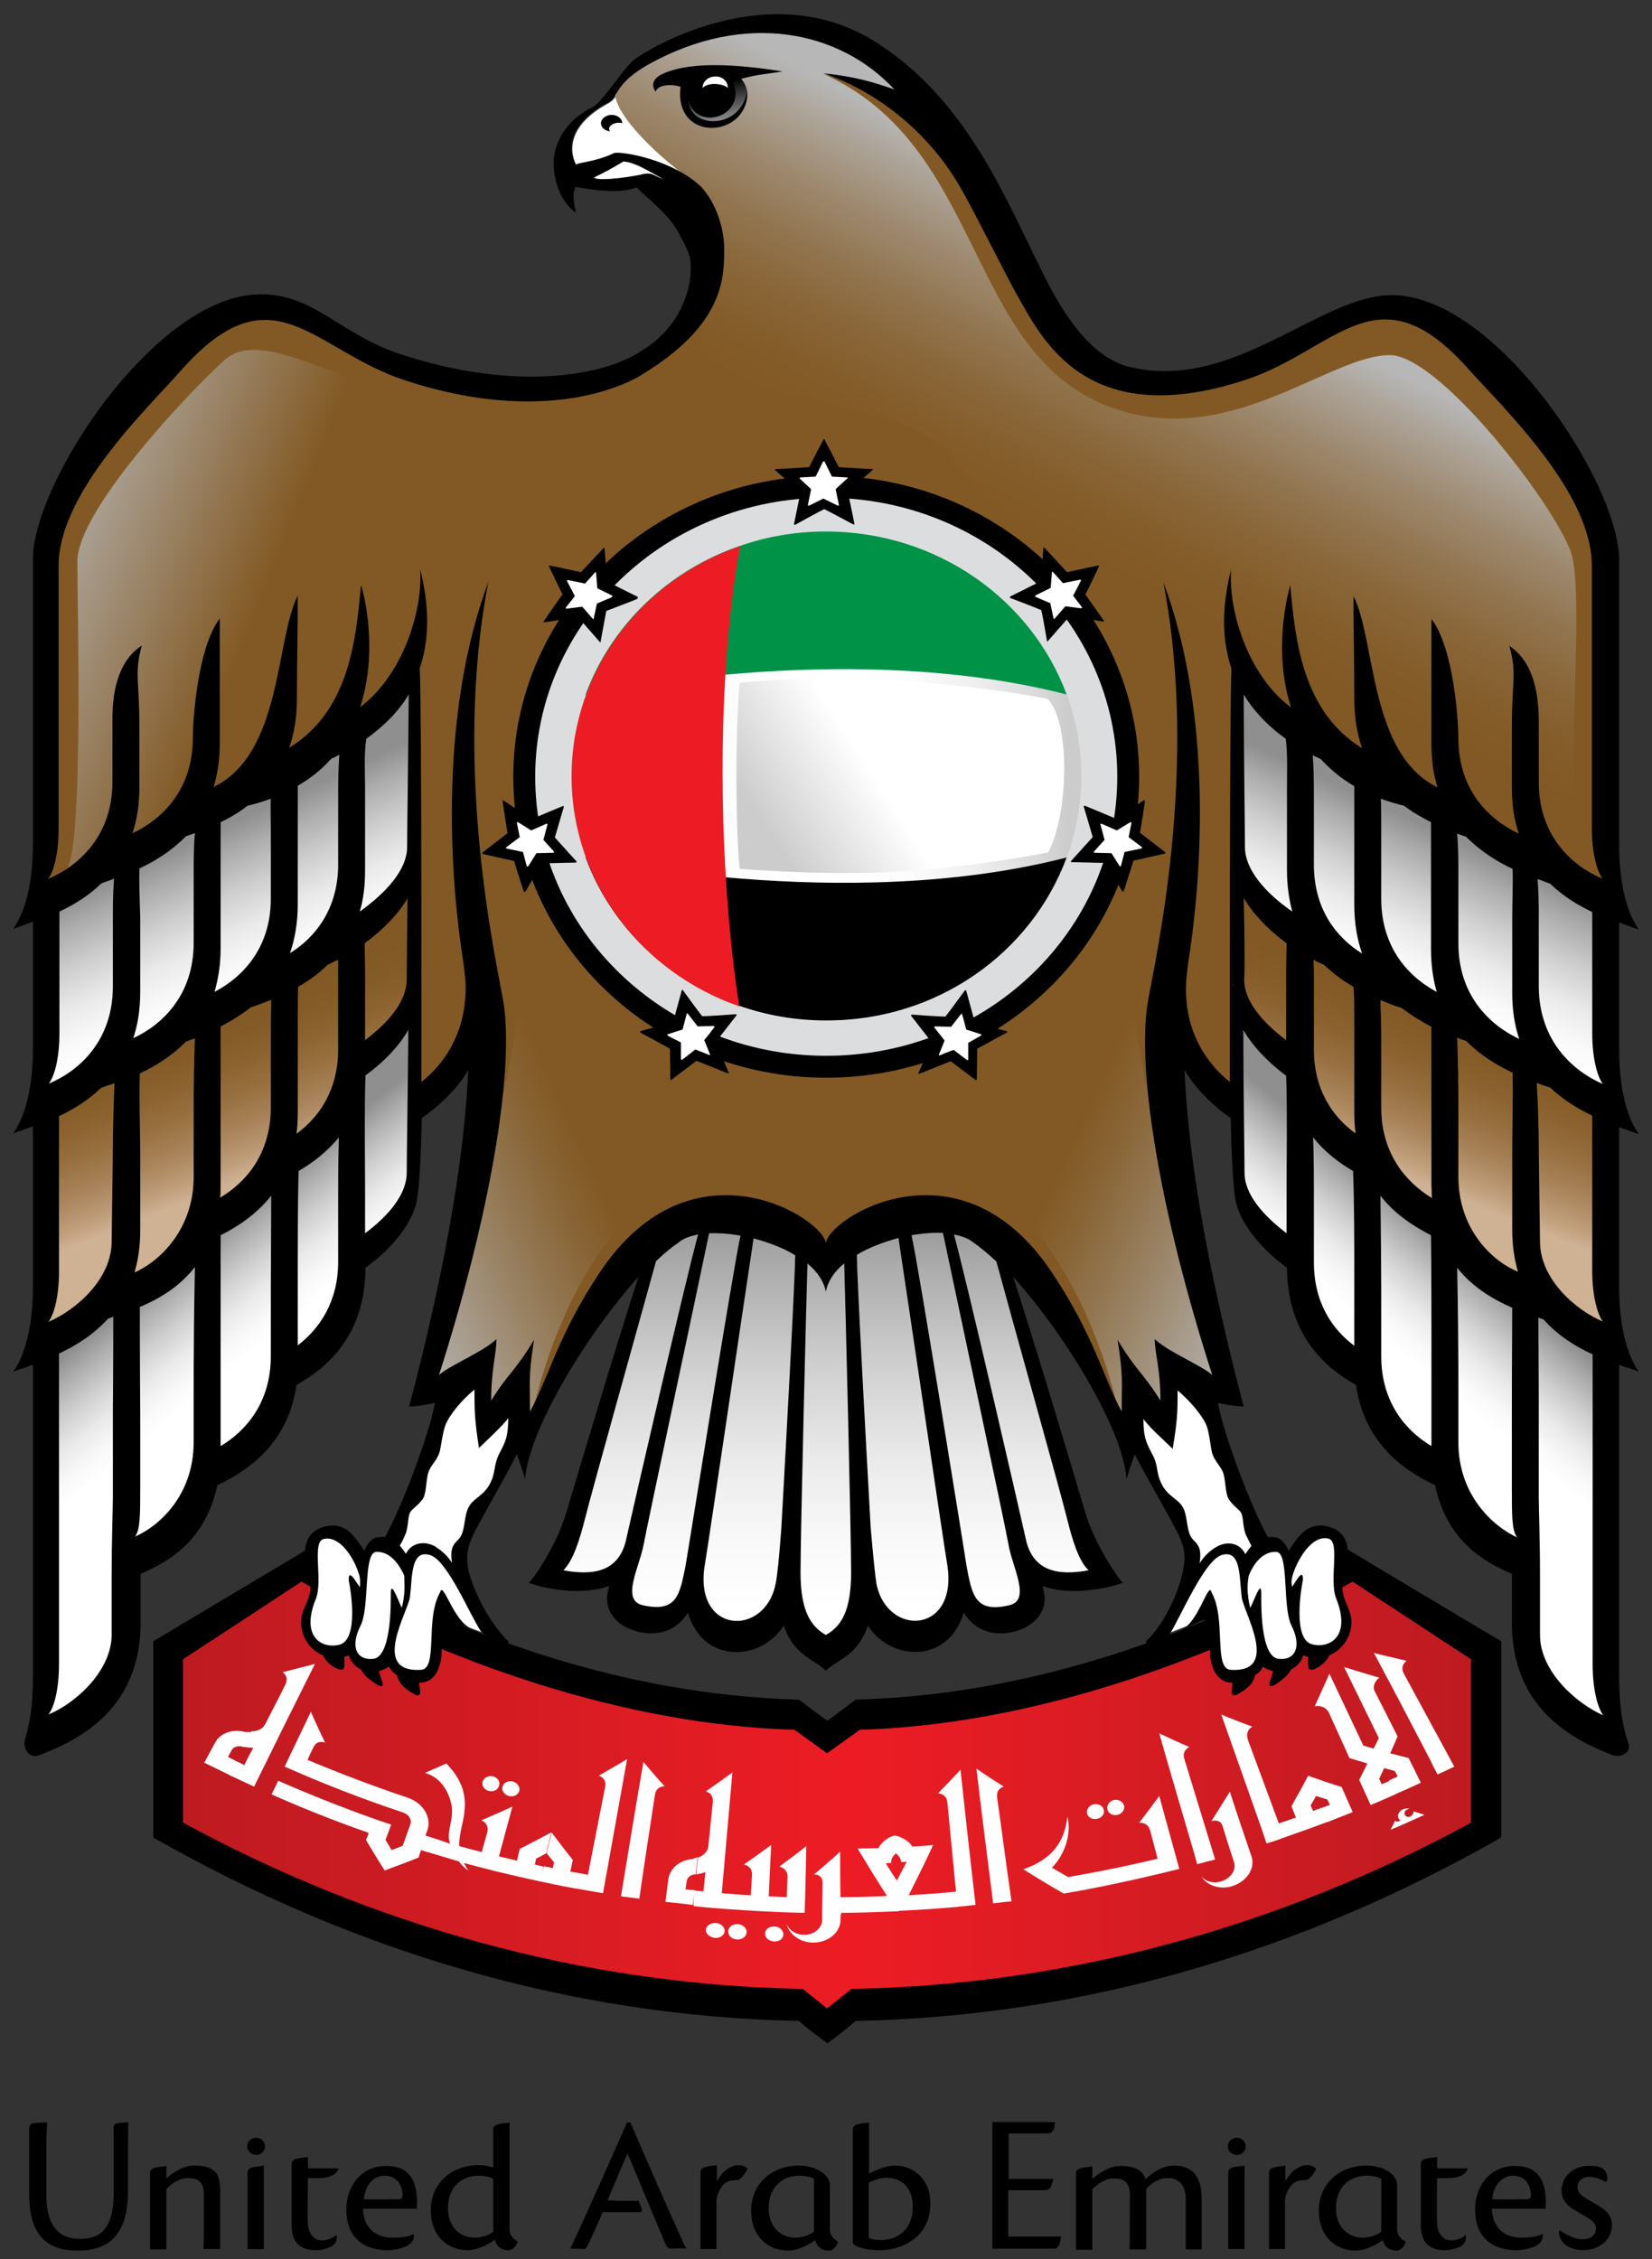 <svg width="68" height="93" viewBox="0 0 68 93" fill="none" xmlns="http://www.w3.org/2000/svg">
<rect x="0" y="0" width="68" height="93" fill="#333333" stroke="none"/>
<path d="M55.444 63.774C55.411 63.79 55.394 63.806 55.361 63.822C49.313 67.339 42.426 69.775 35.219 69.969C34.883 70.227 34.06 70.84 34.06 70.84C34.06 70.84 33.237 70.243 32.884 69.969C25.678 69.775 18.774 67.339 12.743 63.822C12.71 63.806 12.693 63.79 12.659 63.774C12.609 63.806 6.31 67.565 6.31 67.565V75.647C14.389 80.245 23.293 83.003 32.884 83.197C33.204 83.503 34.06 84.116 34.06 84.116C34.06 84.116 34.917 83.487 35.219 83.197C44.828 83.003 53.714 80.245 61.794 75.647V67.565C61.777 67.565 55.495 63.806 55.444 63.774Z" fill="black"/>
<path d="M55.679 65.113C49.648 68.436 42.392 71.001 35.387 71.211C35.219 71.34 34.043 72.179 34.043 72.179C34.043 72.179 32.867 71.324 32.699 71.211C25.677 71.001 18.437 68.452 12.407 65.113L7.535 68.307V75.034C15.279 79.245 23.947 81.697 32.884 81.874H33.035C33.035 81.874 33.707 82.407 34.043 82.681C34.362 82.423 35.051 81.874 35.051 81.874H35.202C44.139 81.697 52.823 79.245 60.55 75.034V68.307L55.679 65.113Z" fill="url(#paint0_linear)"/>
<path d="M25.056 4.246C23.46 5.101 23.376 6.134 23.729 6.811C23.864 6.714 24.552 6.698 25.325 6.327C25.661 6.263 27.442 6.569 28.617 7.489C28.752 7.069 28.819 6.601 28.819 6.134C28.819 4.633 28.13 3.327 27.055 2.504C26.938 2.568 26.803 2.633 26.686 2.697C25.342 3.472 25.51 4.004 25.056 4.246Z" fill="white"/>
<path d="M66.363 36.898C66.313 36.527 66.262 36.139 66.229 35.769C65.859 32.655 65.96 29.606 66.027 26.476C66.094 23.573 65.641 20.895 64.129 18.346C62.802 16.087 60.417 13.151 57.527 12.78C54.89 12.441 53.126 14.684 50.69 15.313C47.986 15.991 46.441 15.942 43.921 14.151C42.879 13.2 39.251 5.908 38.243 4.408C37.117 2.714 35.639 1.697 33.539 1.23C31.238 0.729 27.139 1.633 26.266 2.698C25.661 3.44 25.342 3.311 25.342 3.843C25.308 4.714 27.156 6.569 28.718 7.569C27.559 7.666 29.34 10.215 29.054 10.86C28.785 11.49 28.819 14.781 24.922 15.49C21.831 16.249 18.152 15.555 17.245 15.313C14.793 14.7 12.844 12.554 10.207 12.893C7.317 13.264 5.134 16.103 3.807 18.346C2.295 20.895 1.841 23.589 1.908 26.476C1.975 29.606 2.076 32.655 1.707 35.769C1.656 36.139 1.606 36.511 1.572 36.898C1.539 36.785 15.078 30.009 15.498 29.622C16.103 29.041 16.388 28.654 17.077 27.977L17.128 45.448C17.128 45.448 19.278 42.754 19.849 43.318C20.202 43.657 18.757 52.788 17.547 57.079C17.833 57.095 19.462 56.16 19.681 56.273C19.95 56.401 19.832 58.563 19.933 58.757C20.084 58.499 20.655 57.498 21.109 57.628C21.546 57.74 21.596 58.902 21.596 59.241C21.982 58.434 22.318 57.321 22.738 56.514C23.158 55.74 24.015 54.272 24.586 53.417C25.04 52.756 26.938 50.804 28.063 50.465C29.508 50.029 33.22 50.4 33.875 52.256H34.127C35.186 49.723 38.831 49.626 40.696 51.013C41.619 51.707 44.005 54.772 44.408 55.547C44.828 56.321 45.987 58.45 46.39 59.289C46.39 58.95 46.356 57.74 46.793 57.628C47.247 57.515 47.818 58.515 47.986 58.757C48.087 58.563 47.969 56.385 48.238 56.273C48.456 56.16 50.086 57.095 50.371 57.079C49.128 53.32 48.238 45.77 48.204 45.254C48.171 44.851 48.02 41.641 48.238 40.382C48.355 42.625 48.624 43.125 50.808 45.464C50.842 44.883 51.01 29.59 50.858 27.993C51.564 28.67 51.732 29.17 52.438 29.638C54.672 31.09 66.397 36.785 66.363 36.898Z" fill="#825924"/>
<path d="M50.975 42.012C51.009 41.963 51.043 41.899 51.093 41.85C51.362 42.092 51.614 42.318 51.866 42.576C52.958 43.657 53.697 44.964 54.587 46.174C55.544 47.48 56.788 48.481 57.997 49.545C59.005 50.449 63.809 53.853 66.144 55.256C66.497 53.465 66.043 49.852 66.06 48.029C66.094 46.383 66.043 45.254 64.548 44.254C62.617 42.947 60.332 42.092 58.283 40.963C56.468 39.963 54.789 38.64 52.991 37.608C51.647 36.833 51.127 35.962 50.925 34.93C50.707 37.301 50.791 39.656 50.975 42.012Z" fill="url(#paint1_linear)"/>
<path d="M17.026 42.012C16.992 41.963 16.959 41.899 16.909 41.85C16.657 42.092 16.388 42.318 16.136 42.576C15.044 43.657 14.305 44.964 13.414 46.174C12.457 47.48 11.197 48.481 10.004 49.545C8.997 50.449 4.192 53.853 1.857 55.256C1.504 53.465 1.958 49.852 1.924 48.029C1.908 46.383 1.941 45.254 3.436 44.254C5.385 42.947 7.653 42.092 9.702 40.963C11.516 39.963 13.196 38.64 14.993 37.608C16.337 36.833 16.858 35.962 17.06 34.93C17.295 37.301 17.194 39.656 17.026 42.012Z" fill="url(#paint2_linear)"/>
<path d="M40.981 50.916C39.62 49.61 36.244 49.287 34.01 51.949C31.776 49.287 28.399 49.61 27.039 50.916C26.787 52.223 23.141 63.79 22.654 65C24.502 65.516 24.452 65.242 25.678 64.903C25.913 68.178 27.996 66.242 28.45 65.79C30.062 68.597 31.574 66.871 32.397 65.597C32.397 66.629 32.868 67.145 34.01 67.936C35.169 67.145 35.623 66.629 35.623 65.597C36.446 66.855 37.958 68.581 39.57 65.79C40.024 66.242 42.107 68.178 42.342 64.903C43.551 65.226 43.518 65.516 45.365 65C44.878 63.79 41.233 52.223 40.981 50.916Z" fill="white"/>
<path d="M50.976 35.849C52.236 39.398 63.944 44.286 66.296 45.69C66.296 43.383 66.061 41.883 66.095 40.044C66.128 38.398 66.078 37.269 64.583 36.269C62.651 34.962 60.367 34.107 58.317 32.978C56.503 31.977 54.823 30.655 53.026 29.606C51.682 28.832 51.161 27.961 50.959 26.928C50.707 29.299 50.926 35.898 50.976 35.849Z" fill="white"/>
<path d="M50.976 48.271C50.976 49.916 52.186 51.207 53.479 52.239C53.529 53.207 54.067 55.627 56.15 56.418C56.15 57.773 57.343 59.676 59.459 60.644C59.459 62.37 61.677 63.903 62.852 64.129C62.029 69.63 65.473 71.291 66.296 71.775C66.296 69.469 66.061 59.967 66.094 58.128C66.128 56.482 66.044 55.401 64.583 54.353C58.602 50.094 53.143 44.077 50.842 41.479C50.59 43.851 50.926 48.319 50.976 48.271Z" fill="white"/>
<path d="M17.026 35.849C15.767 39.398 4.058 44.286 1.707 45.69C1.707 43.383 1.942 41.883 1.908 40.044C1.891 38.398 1.925 37.269 3.42 36.269C5.369 34.962 7.636 34.107 9.686 32.978C11.5 31.977 13.18 30.655 14.977 29.606C16.321 28.832 16.842 27.961 17.043 26.928C17.295 29.299 17.06 35.898 17.026 35.849Z" fill="white"/>
<path d="M17.026 48.271C17.026 49.916 15.817 51.207 14.524 52.239C14.473 53.207 13.936 55.627 11.853 56.418C11.853 57.773 10.66 59.676 8.543 60.644C8.543 62.37 6.326 63.903 5.15 64.129C5.973 69.63 2.53 71.291 1.707 71.775C1.707 69.469 1.942 59.967 1.908 58.128C1.891 56.482 1.959 55.401 3.42 54.353C9.417 50.094 14.86 44.077 17.161 41.479C17.413 43.851 17.06 48.319 17.026 48.271Z" fill="white"/>
<path d="M40.981 50.916C39.62 49.61 36.244 49.287 34.01 51.949C31.776 49.287 28.399 49.61 27.039 50.916C26.787 52.223 23.141 63.79 22.654 65C24.502 65.516 24.452 65.242 25.678 64.903C25.913 68.178 27.996 66.242 28.45 65.79C30.062 68.597 31.574 66.871 32.397 65.597C32.397 66.629 32.868 67.145 34.01 67.936C35.169 67.145 35.623 66.629 35.623 65.597C36.446 66.855 37.958 68.581 39.57 65.79C40.024 66.242 42.107 68.178 42.342 64.903C43.551 65.226 43.518 65.516 45.365 65C44.878 63.79 41.233 52.223 40.981 50.916Z" fill="url(#paint3_linear)"/>
<path d="M50.976 35.849C52.236 39.398 63.944 44.286 66.296 45.673C66.296 43.367 66.061 41.866 66.095 40.027C66.128 38.382 66.078 37.253 64.583 36.252C62.651 34.946 60.367 34.091 58.317 32.961C56.503 31.961 54.823 30.638 53.026 29.59C51.682 28.816 51.161 27.944 50.959 26.912C50.707 29.299 50.926 35.898 50.976 35.849Z" fill="url(#paint4_linear)"/>
<path d="M50.976 48.271C50.976 49.916 52.186 51.207 53.479 52.239C53.529 53.207 54.067 55.627 56.15 56.418C56.15 57.773 57.343 59.676 59.459 60.644C59.459 62.37 61.677 63.903 62.852 64.129C62.029 69.63 65.473 71.291 66.296 71.775C66.296 69.469 66.061 59.967 66.094 58.128C66.128 56.482 66.044 55.401 64.583 54.353C58.602 50.094 53.143 44.077 50.842 41.479C50.59 43.851 50.926 48.319 50.976 48.271Z" fill="url(#paint5_linear)"/>
<path d="M17.026 35.849C15.767 39.398 4.058 44.286 1.707 45.673C1.707 43.367 1.942 41.866 1.908 40.027C1.891 38.382 1.925 37.253 3.42 36.252C5.369 34.946 7.636 34.091 9.686 32.961C11.5 31.961 13.18 30.638 14.977 29.59C16.321 28.816 16.842 27.944 17.043 26.912C17.295 29.299 17.06 35.898 17.026 35.849Z" fill="url(#paint6_linear)"/>
<path d="M17.026 48.271C17.026 49.916 15.817 51.207 14.524 52.239C14.473 53.207 13.936 55.627 11.853 56.418C11.853 57.773 10.66 59.676 8.543 60.644C8.543 62.37 6.326 63.903 5.15 64.129C5.973 69.63 2.53 71.291 1.707 71.775C1.707 69.469 1.942 59.967 1.908 58.128C1.891 56.482 1.925 55.369 3.42 54.353C11.701 48.69 14.86 44.077 17.161 41.479C17.413 43.851 17.06 48.319 17.026 48.271Z" fill="url(#paint7_linear)"/>
<path d="M20.017 58.902C20.017 58.37 20.285 56.918 19.664 56.466C19.277 56.192 18.286 56.998 17.48 57.466C18.908 53.207 22.234 40.398 21.713 36.575C25.778 38.624 27.962 39.931 30.465 41.673C32.968 43.399 33.237 48.465 31.607 47.852C28.063 46.529 23.393 51.11 21.814 58.628C21.411 57.676 21.092 56.966 20.017 58.902Z" fill="url(#paint8_linear)"/>
<path d="M47.969 58.902C47.969 58.37 47.7 56.918 48.322 56.466C48.708 56.192 49.699 56.998 50.489 57.466C49.078 53.207 45.735 40.398 46.255 36.575C42.19 38.624 40.007 39.931 37.504 41.673C35.001 43.399 34.732 48.465 36.361 47.852C39.906 46.529 44.576 51.11 46.155 58.628C46.575 57.676 46.911 56.966 47.969 58.902Z" fill="url(#paint9_linear)"/>
<path d="M27.072 15.152C19.143 20.653 11.752 12.522 9.233 14.829C7.704 16.216 3.185 21.024 3.185 23.105C3.185 25.202 3.454 35.107 2.715 35.817C4.865 35.833 15.733 29.267 16.355 28.686C18.488 26.638 19.194 27.702 21.915 27.702C22.89 27.041 24.049 26.573 25.14 25.976C29.122 23.605 27.156 18.975 27.072 15.152Z" fill="url(#paint10_linear)"/>
<path d="M64.65 22.701C63.927 20.701 59.241 14.619 57.208 14.619C54.672 14.619 50.522 18.604 45.634 16.733C39.738 14.49 40.527 6.021 33.909 3.052C36.076 3.617 38.26 4.779 37.588 4.424C34.396 -1.077 26.938 1.181 25.325 3.585C25.073 4.537 26.921 6.279 28.466 7.44C29.877 9.538 30.045 9.715 28.886 13.377C27.761 16.942 36.563 15.861 39.032 18.668C41.687 21.766 44.71 24.169 48.775 25.089C48.91 25.105 49.044 25.137 49.162 25.17C49.968 27.267 56.284 33.074 65.389 35.914C64.079 34.284 65.372 24.702 64.65 22.701Z" fill="url(#paint11_linear)"/>
<path d="M12.861 67.404C13.096 67.743 13.399 67.807 13.852 67.791C14.02 67.791 14.205 67.743 14.373 67.791C14.541 67.839 14.709 68.372 14.944 68.42C15.162 68.468 15.784 68.42 16.002 68.436C16.405 68.485 16.725 68.904 17.128 68.92C17.464 68.936 17.749 68.646 17.833 68.323C17.934 67.92 17.783 66.629 18.169 66.307C18.354 66.436 18.841 66.823 19.093 66.92C19.311 67 19.916 67.226 20.101 67.291C20.202 67.323 18.959 65.355 18.925 64.968C18.774 63.629 20.017 61.87 20.37 61.096C20.538 60.741 20.941 59.402 21.092 59.015C21.243 58.628 21.378 57.724 21.008 57.983C19.614 58.902 19.983 56.66 19.53 56.757C18.472 56.966 18.22 58.628 17.968 59.434C17.766 60.08 16.254 63.548 15.985 63.629C15.733 63.484 15.263 63.629 14.894 64.226C14.49 63.758 14.037 63.112 13.399 63.161C12.575 63.225 12.895 64.419 12.979 64.903C13.029 65.242 12.676 66.468 12.71 66.791C12.727 66.936 12.777 67.162 12.811 67.307L12.861 67.404Z" fill="white"/>
<path d="M55.276 67.371C55.041 67.71 54.453 67.936 54.016 67.92C53.848 67.92 53.428 68.13 53.311 68.243C53.143 68.404 52.891 68.372 52.656 68.404C52.437 68.452 52.252 68.484 52.034 68.501C51.631 68.549 51.295 68.904 50.892 68.92C50.556 68.936 50.254 68.63 50.169 68.307C50.069 67.904 49.834 66.549 49.582 66.645C49.346 66.742 48.389 67.129 47.868 67.323C47.767 67.355 48.943 65.323 49.094 64.952C49.262 64.548 49.313 64.306 49.044 63.709C48.994 63.613 48.137 62.016 47.784 61.257C47.616 60.902 47.095 59.386 46.927 59.015C46.776 58.628 46.625 57.724 47.011 57.983C48.406 58.902 48.036 56.66 48.49 56.757C49.548 56.966 49.8 58.628 50.052 59.434C50.254 60.08 50.64 60.789 50.858 61.419C51.093 62.048 51.732 63.016 51.732 64.016C51.732 64.016 51.933 63.774 52.152 63.742C52.622 63.709 52.874 63.661 53.008 64.258C53.378 63.677 53.882 63.112 54.52 63.177C55.343 63.242 55.108 64.435 55.024 64.919C54.974 65.258 55.007 65.436 55.142 65.742C55.612 66.952 55.276 67.371 55.276 67.371Z" fill="white"/>
<path d="M30.768 3.924C30.768 4.553 30.163 5.069 29.424 5.069C28.685 5.069 28.08 4.553 28.08 3.924C28.08 3.294 28.685 2.778 29.424 2.778C30.18 2.778 30.768 3.294 30.768 3.924Z" fill="url(#paint12_linear)"/>
<path d="M25.476 5.053C25.527 5.053 25.56 5.053 25.611 5.07C25.611 4.876 25.409 4.73 25.174 4.73C24.939 4.73 24.737 4.892 24.737 5.07C24.737 5.247 24.889 5.377 25.107 5.409C25.09 5.377 25.073 5.344 25.073 5.312C25.073 5.167 25.258 5.053 25.476 5.053Z" fill="black"/>
<path fill-rule="evenodd" clip-rule="evenodd" d="M28.348 4.166C28.718 5.44 30.767 4.762 30.162 3.359C30.968 3.069 31.573 3.052 32.212 2.939C30.532 2.681 28.549 2.488 27.323 3.02C26.718 3.278 26.887 3.633 26.987 3.778C27.088 3.472 27.626 3.456 28.012 3.569C27.726 5.94 30.884 5.666 30.75 3.73C30.532 5.327 28.415 5.327 28.348 4.166Z" fill="black"/>
<path fill-rule="evenodd" clip-rule="evenodd" d="M29.961 3.618C29.81 3.472 29.205 3.343 28.919 3.618C28.919 3.359 29.155 3.149 29.44 3.149C29.726 3.133 29.961 3.343 29.961 3.618Z" fill="white"/>
<path d="M66.648 46.4C66.968 46.513 67.236 46.609 67.455 46.69C66.581 45.416 66.648 43.367 66.648 42.883V37.979C66.968 38.092 67.236 38.188 67.455 38.269C66.581 36.995 66.648 34.946 66.648 34.462V23.056C66.648 19.895 61.626 12.248 57.376 12.151C54.352 12.086 50.825 16.152 46.491 15.103C45.096 14.764 43.988 13.329 43.081 11.554C41.468 8.392 39.906 4.149 35.992 1.697C31.641 -1.013 26.635 2.02 26.064 2.488C25.577 2.923 24.787 4.23 24.367 4.424C23.007 5.101 22.788 6.247 22.788 6.682C22.788 7.118 22.889 8.166 23.712 8.763C23.595 8.247 23.561 7.957 23.695 7.699C24.233 7.779 25.426 8.021 26.198 7.715C26.568 8.086 27.475 8.779 27.878 9.489C28.433 10.489 28.433 10.635 28.433 11.022C28.433 12.038 27.945 13.49 26.433 14.426C24.854 15.507 21.125 16.119 16.455 14.571C13.936 13.732 12.894 12.054 10.626 12.119C6.376 12.216 1.354 19.862 1.354 23.024V34.429C1.354 34.913 1.421 36.962 0.547 38.237C0.766 38.156 1.051 38.059 1.354 37.946V42.85C1.354 43.334 1.421 45.383 0.547 46.658C0.766 46.577 1.051 46.48 1.354 46.367V52.659C1.354 53.143 1.421 55.192 0.547 56.466C0.766 56.385 1.051 56.305 1.354 56.176V68.839C1.354 69.194 1.387 70.453 1.035 71.582C0.917 71.953 1.186 72.421 1.606 72.26C3.302 71.614 5.788 70.34 5.788 66.791V64.79C7.015 64.274 8.476 63.371 8.946 61.144C10.341 60.483 11.869 59.338 12.205 57.015C13.616 56.224 15.027 54.853 15.044 52.191C16.287 51.288 17.01 50.239 17.161 49.416C17.262 48.868 17.329 47.545 17.362 46.029C18.253 45.399 18.908 44.69 19.277 44.044C19.126 47.335 18.454 51.772 16.842 57.902C17.127 57.902 17.514 57.837 17.9 57.757C17.682 58.999 16.59 61.935 15.851 63.274C15.75 63.258 15.649 63.274 15.531 63.29C15.296 63.322 15.111 63.548 14.994 63.839C14.658 63.355 14.255 62.564 13.28 62.87C12.306 63.177 12.524 64.306 12.693 64.823C13.028 65.823 12.273 66.145 12.407 66.984C12.491 67.565 12.861 67.968 13.297 68.146C13.415 68.404 13.633 68.597 13.919 68.71C14.221 68.823 14.188 68.565 14.171 68.21C14.238 68.194 14.305 68.178 14.355 68.146C14.44 68.42 14.624 68.614 14.86 68.727C14.96 68.936 15.162 69.13 15.548 69.372C15.935 69.549 15.666 69.146 15.599 68.791C15.733 68.759 15.884 68.694 16.019 68.614C16.069 68.727 16.136 68.823 16.237 68.888C16.27 68.92 16.304 68.936 16.338 68.969C16.439 69.34 16.707 69.565 17.11 69.775C17.396 69.856 17.278 69.565 17.245 69.275C17.631 69.275 17.967 69.081 18.118 68.468C18.337 67.613 17.866 67.694 18.387 66.694C18.505 66.71 19.277 67.016 19.412 67.049C18.673 66.775 18.236 65.048 18.118 65.549C17.48 66.645 18.051 68.694 17.329 68.743C15.246 68.872 16.791 66.371 16.875 65.742C16.976 64.952 16.892 63.774 17.698 64.016C18.421 64.226 19.345 66.5 19.798 67.162C19.865 67.258 20.89 67.839 20.94 67.581C19.983 66.662 19.429 65.226 19.311 64.758C19.16 64.113 19.227 63.79 19.429 63.29C19.63 62.822 20.789 60.838 21.276 59.87C21.411 60.257 21.545 60.612 21.612 60.902C21.764 58.837 24.183 54.885 26.282 52.562C25.51 54.917 23.779 60.677 23.309 62.274C22.923 63.58 21.999 64.952 21.764 65.161C22.57 65.452 24.031 65.677 25.073 65.29C24.922 65.807 24.938 66.274 25.392 66.726C25.963 67.275 27.542 67.662 28.315 66.387C28.936 68.517 31.322 68.404 32.263 66.92C32.666 68.146 33.505 68.307 33.993 68.775C34.48 68.307 35.32 68.162 35.723 66.92C36.664 68.404 39.049 68.501 39.67 66.387C40.443 67.662 42.039 67.275 42.593 66.726C43.047 66.291 43.064 65.807 42.913 65.29C43.954 65.677 45.416 65.452 46.222 65.161C46.003 64.952 45.063 63.58 44.676 62.274C44.206 60.677 42.476 54.917 41.703 52.562C43.803 54.885 46.222 58.821 46.373 60.902C46.44 60.612 46.575 60.257 46.709 59.87C47.196 60.838 48.372 62.822 48.557 63.29C48.758 63.774 48.825 64.097 48.674 64.758C48.574 65.226 48.12 66.662 47.163 67.581C47.213 67.839 48.086 67.371 48.137 67.291C48.59 66.581 49.565 64.242 50.287 64.016C51.093 63.774 51.009 64.936 51.11 65.742C51.177 66.371 52.723 68.872 50.657 68.743C49.934 68.694 50.489 66.645 49.867 65.549C49.749 65.048 49.33 66.839 48.59 67.113C48.725 67.081 49.464 66.694 49.581 66.678C50.102 67.678 49.649 67.613 49.867 68.468C50.018 69.065 50.354 69.275 50.74 69.275C50.707 69.565 50.606 69.856 50.892 69.775C51.312 69.549 51.581 69.34 51.664 68.952C51.698 68.936 51.732 68.904 51.765 68.888C51.866 68.823 51.933 68.727 51.984 68.614C52.118 68.71 52.269 68.759 52.404 68.791C52.336 69.146 52.068 69.549 52.454 69.372C52.84 69.13 53.042 68.936 53.143 68.727C53.378 68.614 53.563 68.42 53.647 68.146C53.714 68.178 53.781 68.194 53.848 68.21C53.848 68.581 53.798 68.823 54.1 68.71C54.386 68.597 54.604 68.388 54.722 68.146C55.158 67.952 55.528 67.549 55.612 66.984C55.746 66.162 55.007 65.823 55.343 64.823C55.511 64.306 55.73 63.177 54.755 62.87C53.798 62.564 53.378 63.355 53.042 63.839C52.924 63.564 52.756 63.338 52.504 63.29C52.387 63.274 52.286 63.274 52.185 63.274C51.446 61.935 50.354 58.999 50.136 57.757C50.522 57.837 50.908 57.902 51.194 57.902C49.581 51.772 48.893 47.335 48.758 44.044C49.128 44.69 49.766 45.399 50.657 46.029C50.69 47.545 50.757 48.868 50.858 49.416C51.009 50.239 51.748 51.288 52.975 52.191C52.992 54.837 54.403 56.224 55.814 57.015C56.15 59.338 57.678 60.483 59.072 61.144C59.543 63.371 61.004 64.274 62.231 64.79V66.791C62.231 70.291 64.65 71.582 66.346 72.243C66.783 72.405 67.136 72.098 67.035 71.792C66.615 70.598 66.648 69.227 66.648 68.839V56.192C66.968 56.305 67.236 56.369 67.455 56.466C66.581 55.192 66.648 53.143 66.648 52.659V46.4V46.4ZM26.467 7.166C26.181 7.247 24.636 7.489 24.451 7.311C24.787 7.15 25.022 7.037 25.661 6.65C26.131 6.682 26.585 6.956 27.307 7.376C26.904 7.231 26.853 7.086 26.467 7.166ZM4.646 58.079V61.645C4.646 62.096 4.596 63.403 4.596 64.903V67.291C4.596 68.791 3.101 70.13 1.992 70.582C2.21 70.324 2.429 69.582 2.429 68.501V55.724C3.118 55.401 3.84 54.95 4.445 54.288C4.512 54.256 4.579 54.24 4.663 54.208C4.663 56.224 4.646 57.789 4.646 58.079ZM4.646 47.158C4.646 47.739 4.596 50.739 4.596 51.11C4.596 52.675 3.101 53.95 1.992 54.417C2.21 54.143 2.429 53.417 2.429 52.336V45.948C3.017 45.674 3.621 45.303 4.159 44.786C4.327 44.722 4.512 44.657 4.713 44.593C4.68 45.416 4.646 46.513 4.646 47.158ZM2.009 44.609C2.227 44.335 2.446 43.609 2.446 42.528V37.527C3.034 37.253 3.638 36.882 4.176 36.365C4.327 36.301 4.512 36.252 4.697 36.172C4.663 36.575 4.646 37.027 4.646 37.527V40.608C4.646 42.85 3.252 44.093 2.009 44.609ZM5.738 35.752C6.393 35.446 7.065 35.026 7.653 34.429C7.771 34.381 7.888 34.349 8.023 34.3C7.989 34.688 7.972 35.156 7.972 35.704V38.818C7.972 40.963 6.679 42.189 5.486 42.738C5.671 42.189 5.772 41.56 5.772 40.834V37.769C5.755 37.091 5.721 36.414 5.738 35.752ZM7.972 56.256V59.37C7.972 61.612 6.477 62.87 5.553 63.258C5.772 63 5.772 62.37 5.772 61.273V60.144V60.128V58.305C5.772 57.95 5.755 56.111 5.755 53.804C6.528 53.482 7.367 52.998 8.023 52.159C7.989 53.708 7.972 55.708 7.972 56.256ZM7.972 45.335V48.448C7.972 50.562 6.628 51.901 5.536 52.385C5.688 51.868 5.772 51.304 5.772 50.642V50.578C5.772 50.513 5.772 50.433 5.772 50.368V49.239V47.416C5.772 46.658 5.721 45.222 5.755 44.19C6.41 43.883 7.082 43.464 7.653 42.883C7.771 42.834 7.888 42.786 8.023 42.754C7.989 43.609 7.972 44.77 7.972 45.335ZM8.829 40.834C8.98 40.318 9.081 39.721 9.081 39.059V34.155C9.081 34.059 9.081 33.962 9.081 33.849C9.45 33.671 9.837 33.446 10.19 33.171C10.525 33.091 10.845 32.994 11.147 32.881C11.13 33.203 11.147 33.591 11.147 34.171V36.995C11.147 39.043 9.971 40.237 8.829 40.834ZM11.147 53.014V55.837C11.147 57.724 10.139 58.902 9.081 59.531V54.691C9.081 54.498 9.081 52.175 9.081 50.852C9.82 50.481 10.576 49.965 11.164 49.223C11.164 50.336 11.147 52.191 11.147 53.014ZM11.147 42.77V45.593C11.147 47.497 10.122 48.674 9.064 49.303C9.081 49.094 9.081 48.9 9.081 48.674V43.77C9.081 43.609 9.081 42.899 9.081 42.254C9.501 42.044 9.921 41.786 10.307 41.479C10.559 41.383 10.861 41.286 11.164 41.157C11.164 41.689 11.147 41.689 11.147 42.77ZM12.273 40.624C12.693 40.382 13.113 40.092 13.482 39.721C13.633 39.656 13.768 39.576 13.919 39.511C13.919 39.753 13.919 40.044 13.919 40.366V43.205C13.919 44.883 13.129 45.996 12.205 46.674C12.239 46.4 12.256 46.125 12.256 45.819V41.641C12.256 41.318 12.256 40.963 12.273 40.624ZM13.919 49.11V51.949C13.919 53.594 13.146 54.708 12.256 55.385V51.868C12.256 51.514 12.256 49.416 12.289 48.206C12.877 47.868 13.465 47.416 13.952 46.819C13.919 47.593 13.919 48.594 13.919 49.11ZM13.919 32.752V35.591C13.919 37.43 12.961 38.608 11.937 39.237C12.138 38.656 12.256 37.995 12.256 37.22V33.042C12.256 32.816 12.256 32.59 12.256 32.349C12.81 32.026 13.264 31.655 13.633 31.235C13.751 31.187 13.868 31.122 13.969 31.074C13.936 31.477 13.919 32.026 13.919 32.752ZM16.741 48.287C16.741 49.158 16.002 50.045 15.027 50.771V48.755C15.027 48.271 14.994 45.561 15.044 44.27C15.867 43.673 16.455 43.012 16.808 42.399C16.791 44.593 16.741 47.674 16.741 48.287ZM15.011 38.834C15.817 38.237 16.422 37.591 16.774 36.978C16.758 38.527 16.741 39.931 16.741 40.334C16.741 41.205 16.002 42.092 15.027 42.818V39.979C15.027 39.656 15.011 39.237 15.011 38.834ZM16.758 34.865C16.758 35.817 15.884 36.753 14.809 37.527C14.96 37.027 15.027 36.462 15.027 35.817C15.027 34.252 15.027 34.542 15.027 32.381C15.027 31.832 14.977 31.042 15.078 30.413C15.867 29.848 16.439 29.235 16.825 28.59C16.808 30.816 16.758 34.22 16.758 34.865ZM14.355 65.064C14.423 65.371 14.792 67.501 13.969 67.71C13.23 67.888 12.373 67.371 12.995 65.839C13.314 65.064 12.81 63.467 13.331 63.355C13.986 63.209 14.574 64.129 14.775 64.806C14.843 65 14.826 65.29 14.809 65.339C14.607 65.048 14.339 64.564 14.355 65.064ZM16.623 65.742C16.607 65.903 16.573 66.049 16.539 66.194C16.388 65.887 16.086 65.032 16.086 65.581C16.086 65.968 16.119 68.21 15.363 68.291C14.607 68.356 14.44 67.71 14.843 66.92C15.229 66.145 14.944 63.935 15.481 63.887C16.019 63.855 16.422 64.355 16.64 64.871C16.64 65.113 16.674 65.355 16.623 65.742ZM20.168 61.08C19.916 61.564 19.529 61.661 19.328 61.983C19.059 62.387 19.193 63.064 18.858 63.387C18.639 63.596 18.521 63.774 18.605 64.339C18.404 64.016 18.152 63.822 17.934 63.677C17.514 63.419 16.942 63.484 16.707 63.968C16.64 63.855 16.556 63.742 16.455 63.629C16.539 63.5 16.607 63.355 16.674 63.193C16.825 62.87 16.774 62.419 16.892 62.241C16.976 62.112 17.278 61.919 17.43 61.661C17.564 61.403 17.53 60.822 17.665 60.531C17.799 60.241 17.984 60.128 18.102 59.757C18.135 59.628 18.236 58.902 18.337 58.66C18.505 58.241 19.009 57.628 19.529 57.208C19.529 58.192 19.546 58.467 19.714 59.612C20.218 59.128 20.588 58.789 20.924 58.386C20.907 59.128 20.84 59.289 20.554 59.838C20.302 60.338 20.42 60.596 20.168 61.08ZM23.191 64.645C23.595 64.242 23.863 63.387 24.099 62.451C24.283 61.677 26.467 53.869 27.005 51.917C27.341 51.594 27.66 51.336 27.945 51.142C28.13 50.981 28.416 50.884 28.735 50.82C28.197 52.788 26.148 61.709 25.745 63.5C25.426 64.645 24.502 64.887 23.191 64.645ZM28.214 64.484C27.979 65.645 27.861 66.403 26.45 66.081C25.543 65.871 26.333 64.5 26.501 63.548C26.652 62.725 28.869 52.336 29.188 50.771C29.591 50.755 30.028 50.788 30.482 50.868C30.213 51.981 28.231 64.451 28.214 64.484ZM32.162 62.903C32.078 64.048 31.994 64.903 31.927 65.194C31.49 67.436 28.5 67.275 29.02 64.371C29.155 63.596 30.683 53.175 31.019 50.981C31.624 51.142 32.229 51.368 32.733 51.675C32.716 52.836 32.38 58.999 32.162 62.903ZM33.993 67.307C33.405 66.968 32.951 66.371 32.951 64.726C32.951 63.209 33.186 53.578 33.237 52.014C33.64 52.352 33.909 52.739 33.993 53.175C34.077 52.739 34.346 52.336 34.749 52.014C34.799 53.562 35.034 63.209 35.034 64.726C35.034 66.371 34.597 66.968 33.993 67.307ZM36.076 65.194C36.025 64.903 35.941 64.048 35.84 62.903C35.622 58.999 35.286 52.836 35.269 51.659C35.773 51.352 36.378 51.126 36.983 50.965C37.319 53.159 38.847 63.58 38.982 64.355C39.486 67.275 36.512 67.42 36.076 65.194ZM41.552 66.081C40.141 66.42 40.007 65.661 39.788 64.484C39.788 64.451 37.789 51.981 37.52 50.852C37.974 50.771 38.411 50.739 38.814 50.755C39.099 52.127 41.367 62.758 41.502 63.532C41.653 64.5 42.459 65.871 41.552 66.081ZM43.904 62.451C44.139 63.387 44.391 64.258 44.811 64.645C43.501 64.887 42.577 64.645 42.257 63.5C41.854 61.709 39.805 52.788 39.267 50.82C39.587 50.884 39.855 50.981 40.057 51.142C40.342 51.336 40.662 51.61 41.014 51.933C41.535 53.869 43.719 61.661 43.904 62.451ZM53.227 64.79C53.445 64.129 54.016 63.193 54.671 63.338C55.192 63.451 54.688 65.048 55.007 65.823C55.612 67.355 54.755 67.871 54.016 67.694C53.193 67.501 53.563 65.355 53.63 65.048C53.647 64.548 53.378 65.032 53.193 65.323C53.16 65.21 53.126 65.113 53.227 64.79ZM52.538 63.887C53.075 63.919 52.773 66.145 53.16 66.92C53.563 67.71 53.378 68.356 52.639 68.291C51.866 68.226 51.916 65.984 51.916 65.581C51.916 65.016 51.631 65.871 51.463 66.194C51.429 66.049 51.396 65.903 51.379 65.742C51.328 65.355 51.362 65.113 51.396 64.887C51.597 64.355 52 63.855 52.538 63.887ZM50.556 61.677C50.69 61.935 50.992 62.129 51.077 62.258C51.194 62.435 51.144 62.887 51.295 63.209C51.362 63.355 51.446 63.5 51.513 63.645C51.413 63.758 51.328 63.871 51.261 63.984C51.026 63.484 50.472 63.435 50.052 63.693C49.833 63.822 49.581 64.032 49.38 64.355C49.464 63.79 49.346 63.613 49.128 63.403C48.792 63.08 48.926 62.403 48.658 61.999C48.456 61.693 48.053 61.58 47.818 61.096C47.566 60.612 47.7 60.354 47.431 59.87C47.146 59.322 47.078 59.16 47.062 58.418C47.381 58.821 47.767 59.16 48.271 59.644C48.456 58.499 48.473 58.224 48.473 57.24C48.977 57.66 49.498 58.273 49.666 58.692C49.766 58.934 49.85 59.66 49.884 59.789C50.001 60.16 50.186 60.289 50.321 60.564C50.455 60.838 50.421 61.403 50.556 61.677ZM50.74 40.463C50.74 40.528 50.757 40.576 50.757 40.64C50.741 40.592 50.724 40.544 50.74 40.463ZM52.958 48.739V50.771C51.984 50.029 51.228 49.158 51.228 48.287C51.228 47.674 51.177 44.609 51.177 42.399C51.53 43.012 52.118 43.673 52.941 44.286C52.992 45.561 52.958 48.255 52.958 48.739ZM51.194 36.962C51.547 37.575 52.152 38.237 52.958 38.834C52.958 39.237 52.941 39.656 52.941 39.979V42.818C51.967 42.092 51.211 41.205 51.211 40.318C51.245 39.931 51.228 38.511 51.194 36.962ZM51.245 34.865C51.245 34.22 51.194 30.8 51.194 28.59C51.581 29.235 52.135 29.848 52.924 30.413C53.008 31.042 52.975 31.832 52.975 32.381C52.975 34.559 52.975 34.252 52.975 35.817C52.975 36.462 53.059 37.027 53.193 37.527C52.101 36.769 51.245 35.817 51.245 34.865ZM55.746 51.885V55.401C54.839 54.724 54.083 53.627 54.083 51.965V49.11C54.083 48.577 54.083 47.593 54.05 46.819C54.52 47.416 55.108 47.868 55.696 48.206C55.746 49.432 55.746 51.53 55.746 51.885ZM54.083 43.205V40.366C54.083 40.044 54.083 39.769 54.067 39.511C54.201 39.592 54.352 39.656 54.503 39.721C54.89 40.092 55.293 40.382 55.713 40.624C55.746 40.963 55.746 41.318 55.746 41.624V45.803C55.746 46.109 55.763 46.383 55.797 46.658C54.873 45.996 54.083 44.883 54.083 43.205ZM54.083 35.591V32.752C54.083 32.026 54.067 31.477 54.033 31.09C54.134 31.139 54.251 31.203 54.369 31.252C54.739 31.655 55.192 32.042 55.746 32.365C55.746 32.607 55.746 32.833 55.746 33.058V37.236C55.746 38.011 55.864 38.672 56.066 39.253C55.024 38.608 54.083 37.446 54.083 35.591ZM58.921 54.691V59.531C57.863 58.902 56.855 57.724 56.855 55.837V53.014C56.855 52.191 56.838 50.336 56.822 49.223C57.41 49.981 58.182 50.481 58.904 50.852C58.921 52.175 58.921 54.498 58.921 54.691ZM56.855 45.593V42.77C56.855 41.689 56.822 41.689 56.822 41.173C57.141 41.302 57.426 41.415 57.695 41.495C58.098 41.802 58.518 42.06 58.921 42.27C58.921 42.899 58.921 43.625 58.921 43.786V48.69C58.921 48.916 58.938 49.126 58.938 49.319C57.88 48.674 56.855 47.497 56.855 45.593ZM56.855 36.995V34.171C56.855 33.591 56.855 33.203 56.838 32.881C57.141 32.994 57.46 33.091 57.796 33.171C58.149 33.446 58.535 33.655 58.904 33.849C58.904 33.946 58.904 34.059 58.904 34.155V39.059C58.904 39.737 58.989 40.318 59.14 40.834C58.014 40.237 56.855 39.043 56.855 36.995ZM60.03 59.37V56.256C60.03 55.708 60.013 53.708 59.98 52.191C60.635 53.014 61.475 53.498 62.247 53.837C62.231 56.143 62.231 57.983 62.231 58.337V60.16C62.231 60.16 62.231 60.16 62.231 60.176V61.306C62.231 62.387 62.231 63.016 62.449 63.29C61.525 62.87 60.03 61.612 60.03 59.37ZM60.03 48.448V45.335C60.03 44.786 60.013 43.609 59.98 42.721C60.114 42.77 60.232 42.818 60.349 42.85C60.937 43.447 61.609 43.851 62.264 44.157C62.281 45.206 62.247 46.642 62.247 47.384V49.207V50.336C62.247 50.416 62.247 50.481 62.247 50.546V50.61C62.247 51.272 62.331 51.836 62.483 52.352C61.374 51.901 60.03 50.562 60.03 48.448ZM60.03 38.834V35.72C60.03 35.172 60.013 34.704 59.98 34.317C60.097 34.365 60.232 34.413 60.349 34.446C60.937 35.043 61.609 35.462 62.264 35.769C62.281 36.43 62.247 37.108 62.247 37.801V40.866C62.247 41.592 62.348 42.221 62.533 42.77C61.323 42.205 60.03 40.979 60.03 38.834ZM63.39 67.307V64.919C63.39 63.419 63.339 62.096 63.339 61.661V58.095C63.339 57.789 63.339 56.24 63.322 54.24C63.39 54.272 63.474 54.288 63.541 54.321C64.129 54.982 64.851 55.434 65.557 55.756V68.533C65.557 69.614 65.792 70.356 65.993 70.614C64.885 70.13 63.39 68.807 63.39 67.307ZM63.39 51.11C63.39 50.755 63.339 47.755 63.339 47.158C63.339 46.513 63.306 45.416 63.255 44.577C63.457 44.657 63.642 44.722 63.81 44.77C64.347 45.286 64.952 45.641 65.54 45.932V52.32C65.54 53.401 65.775 54.143 65.977 54.401C64.885 53.95 63.39 52.675 63.39 51.11ZM63.339 40.624V37.543C63.339 37.027 63.322 36.591 63.289 36.188C63.474 36.252 63.642 36.317 63.81 36.382C64.347 36.898 64.952 37.269 65.54 37.543V42.544C65.54 43.625 65.775 44.367 65.977 44.625C64.75 44.093 63.356 42.867 63.339 40.624ZM63.339 32.203V31.09C63.339 30.526 63.339 29.977 63.339 29.719C63.339 28.67 63.171 27.283 62.13 26.589C62.449 27.767 62.231 27.977 62.231 29.945V31.332C62.231 31.332 62.231 31.381 62.231 31.542V32.413C62.231 33.139 62.331 33.768 62.516 34.317C61.307 33.752 60.03 32.542 60.03 30.396C60.03 29.671 59.845 26.702 58.921 25.476V30.622C58.921 31.3 59.005 31.897 59.173 32.413C56.351 31.042 56.637 26.363 55.713 24.541C55.713 26.105 55.746 27.218 55.746 28.783C55.746 29.558 55.864 30.219 56.066 30.8C53.596 29.283 53.311 26.315 53.109 24.089C52.874 24.912 52.471 27.073 53.143 29.122C51.48 27.912 50.556 25.315 50.673 23.444C50.421 24.46 50.169 25.992 50.69 27.525C50.606 29.267 50.623 43.044 50.623 44.544C49.682 43.786 48.708 42.447 48.826 40.382C48.859 40.044 48.893 39.721 48.943 39.414C49.598 35.123 49.749 28.928 47.885 23.96C49.38 31.703 47.515 39.656 47.246 41.253C46.776 44.109 47.784 50.045 49.901 56.611C49.498 56.224 48.086 55.66 47.532 55.127C47.532 55.724 47.767 56.353 47.767 57.66C47.045 56.498 46.776 56.45 46.003 55.159C46.239 56.676 46.171 56.805 46.171 58.111C45.432 56.756 45.029 54.966 43.299 52.385C39.486 46.658 33.993 50.207 33.993 51.207C33.993 50.207 28.5 46.658 24.686 52.385C22.973 54.95 22.57 56.756 21.814 58.111C21.814 56.805 21.747 56.676 21.982 55.159C21.209 56.45 20.94 56.498 20.218 57.66C20.218 56.369 20.436 55.724 20.436 55.127C19.882 55.66 18.471 56.224 18.068 56.611C20.168 50.045 21.176 44.109 20.722 41.253C20.453 39.656 18.605 31.687 20.101 23.96C18.253 28.912 18.387 35.107 19.042 39.414C19.093 39.721 19.126 40.044 19.16 40.382C19.261 42.447 18.286 43.802 17.346 44.544C17.346 43.044 17.362 29.283 17.278 27.509C17.799 25.976 17.547 24.444 17.295 23.427C17.413 25.283 16.489 27.88 14.826 29.106C15.498 27.057 15.111 24.895 14.86 24.073C14.658 26.299 14.389 29.267 11.903 30.784C12.105 30.203 12.222 29.541 12.222 28.767C12.222 27.202 12.256 26.089 12.256 24.524C11.332 26.347 11.617 31.026 8.795 32.397C8.946 31.881 9.047 31.284 9.047 30.606V25.46C8.123 26.686 7.939 29.654 7.939 30.38C7.939 32.526 6.645 33.752 5.452 34.3C5.637 33.752 5.738 33.123 5.738 32.397V31.526C5.738 31.364 5.738 31.316 5.738 31.316V29.929C5.738 27.944 5.52 27.735 5.839 26.573C4.797 27.251 4.613 28.638 4.629 29.703C4.629 29.961 4.629 30.509 4.629 31.074V32.187C4.629 34.429 3.218 35.656 1.975 36.188C2.194 35.914 2.412 35.188 2.412 34.107V23.298C2.412 20.265 6.108 16.781 7.468 15.232C11.248 10.973 12.894 14.442 16.707 15.668C23.04 17.733 26.417 15.426 26.417 15.426C29.793 13.377 29.81 11.457 29.81 10.247C29.81 9.425 29.491 8.376 28.869 7.699C27.71 6.585 25.661 6.231 25.291 6.295C24.518 6.666 23.83 6.682 23.695 6.779C23.343 6.101 23.427 5.069 25.022 4.214C25.476 3.972 25.308 3.44 26.669 2.665C30.65 0.439 34.547 1.246 36.815 3.682C36.008 3.407 35.236 3.149 33.892 3.02C35.79 3.649 38.041 5.166 39.502 7.666C40.09 8.666 41.434 11.409 41.922 12.248C42.929 14.022 44.777 17.749 51.228 15.652C55.041 14.409 56.687 10.957 60.467 15.216C61.827 16.749 65.523 20.249 65.523 23.282V34.091C65.523 35.172 65.758 35.898 65.96 36.172C64.75 35.672 63.339 34.446 63.339 32.203Z" fill="black"/>
<path d="M25.661 6.65C25.022 7.037 24.787 7.134 24.451 7.311C24.653 7.488 26.181 7.247 26.467 7.166C26.853 7.085 26.904 7.23 27.307 7.376C26.568 6.972 26.114 6.682 25.661 6.65Z" fill="white"/>
<path d="M17.027 91.957C17.027 91.957 17.127 92.279 16.724 92.473C16.59 92.537 16.271 92.634 15.951 92.634C14.86 92.634 14.255 92.005 14.255 90.957C14.255 90.005 14.86 89.166 15.901 89.166C16.808 89.166 17.228 89.714 17.161 90.924H14.944C14.944 91.682 15.448 92.118 16.136 92.118C16.825 92.134 17.027 91.957 17.027 91.957ZM15.817 89.569C15.414 89.569 15.028 89.908 14.977 90.537C15.548 90.553 16.254 90.537 16.405 90.537C16.506 90.537 16.573 90.472 16.573 90.376C16.556 89.924 16.321 89.569 15.817 89.569Z" fill="black"/>
<path d="M57.51 91.779V89.956C57.51 89.472 56.855 89.247 56.855 89.247C56.755 89.23 56.57 89.15 56.251 89.15C55.125 89.15 54.285 89.908 54.285 91.005C54.285 92.07 54.974 92.65 55.814 92.65C56.15 92.65 56.603 92.457 56.922 92.215C56.973 92.441 57.124 92.65 57.494 92.65C57.662 92.65 57.83 92.457 57.863 92.279C57.863 92.279 57.51 92.134 57.51 91.779ZM56.855 91.876C56.67 92.021 56.351 92.118 56.099 92.118C55.478 92.118 54.991 91.666 54.991 90.908C54.991 89.956 55.646 89.569 56.234 89.569C56.502 89.569 56.738 89.618 56.855 89.698V91.876V91.876Z" fill="black"/>
<path d="M34.16 91.779V89.956C34.16 89.472 33.489 89.247 33.489 89.247C33.388 89.23 33.203 89.15 32.884 89.15C31.758 89.15 30.919 89.908 30.919 91.005C30.919 92.07 31.607 92.65 32.447 92.65C32.783 92.65 33.237 92.457 33.556 92.215C33.606 92.441 33.757 92.65 34.127 92.65C34.295 92.65 34.463 92.457 34.496 92.279C34.496 92.279 34.16 92.134 34.16 91.779ZM33.505 91.876C33.321 92.021 33.001 92.118 32.749 92.118C32.128 92.118 31.641 91.666 31.641 90.908C31.641 89.956 32.296 89.569 32.884 89.569C33.153 89.569 33.388 89.618 33.505 89.698V91.876V91.876Z" fill="black"/>
<path d="M51.278 88.359C51.278 88.166 51.11 88.004 50.909 88.004C50.707 88.004 50.539 88.166 50.539 88.359C50.539 88.553 50.707 88.714 50.909 88.714C51.11 88.714 51.278 88.553 51.278 88.359Z" fill="black"/>
<path d="M63.49 91.957C63.49 91.957 63.591 92.279 63.188 92.473C63.053 92.537 62.734 92.634 62.415 92.634C61.323 92.634 60.718 92.005 60.718 90.957C60.718 90.005 61.323 89.166 62.364 89.166C63.272 89.166 63.692 89.714 63.624 90.924H61.407C61.424 91.682 61.911 92.118 62.6 92.118C63.272 92.134 63.49 91.957 63.49 91.957ZM62.264 89.569C61.877 89.569 61.474 89.908 61.424 90.537C61.995 90.553 62.7 90.537 62.852 90.537C62.952 90.537 63.02 90.472 63.02 90.376C63.003 89.924 62.768 89.569 62.264 89.569Z" fill="black"/>
<path d="M43.652 92.07H41.502V90.166H42.947C43.215 90.166 43.266 90.118 43.35 89.698H41.519V87.827H43.098C43.4 87.827 43.4 87.569 43.434 87.359H40.847V92.57H43.417C43.568 92.57 43.652 92.328 43.669 92.086L43.652 92.07Z" fill="black"/>
<path d="M24.418 91.07H26.316C26.518 91.07 26.4 90.892 26.283 90.602H24.418V91.07V91.07Z" fill="black"/>
<path d="M4.832 87.407C4.748 87.424 4.68 87.456 4.68 87.585V90.247C4.68 91.924 3.992 92.166 3.286 92.166C2.681 92.166 1.909 91.924 1.909 90.343V88.198C1.909 87.827 1.942 87.472 1.942 87.375C1.942 87.375 1.338 87.375 1.27 87.44C1.237 87.472 1.22 87.472 1.203 87.601V88.698C1.203 88.746 1.203 88.779 1.203 88.811V90.343C1.203 92.102 2.009 92.65 3.185 92.65C4.076 92.65 5.268 92.392 5.268 90.214V89.15C5.268 88.52 5.268 87.665 5.285 87.375C5.134 87.375 5.067 87.375 4.832 87.407Z" fill="black"/>
<path d="M65.573 89.166C65.859 89.182 66.077 89.263 66.144 89.537C66.178 89.666 66.161 89.86 66.061 89.811C65.892 89.714 65.691 89.634 65.506 89.618C65.204 89.585 64.952 89.747 64.935 90.005C64.918 90.231 65.069 90.36 65.237 90.473C65.439 90.602 65.691 90.731 65.909 90.876C66.245 91.086 66.38 91.376 66.346 91.683C66.279 92.392 65.59 92.699 64.969 92.618C64.145 92.505 64.112 91.844 64.213 91.812C64.431 91.989 64.767 92.15 65.053 92.183C65.439 92.215 65.674 92.037 65.691 91.779C65.708 91.586 65.607 91.441 65.338 91.295C65.137 91.166 64.952 91.07 64.767 90.957C64.448 90.763 64.246 90.473 64.28 90.085C64.347 89.44 64.952 89.101 65.573 89.166Z" fill="black"/>
<path d="M36.832 89.15C36.479 89.15 36.059 89.327 35.773 89.488V87.375C35.589 87.424 35.102 87.391 35.102 87.649V92.231C35.102 92.36 35.135 92.408 35.236 92.457C35.421 92.554 35.79 92.634 36.193 92.634C37.352 92.634 38.293 91.924 38.293 90.747C38.31 89.65 37.554 89.15 36.832 89.15ZM36.261 92.215C36.109 92.215 35.908 92.199 35.757 92.134V89.859C35.958 89.747 36.277 89.65 36.479 89.65C37.134 89.65 37.571 90.085 37.571 90.827C37.588 91.763 36.966 92.215 36.261 92.215Z" fill="black"/>
<path d="M20.974 91.795V87.375C20.79 87.424 20.302 87.391 20.302 87.649C20.302 87.649 20.302 88.02 20.302 88.053V89.23C20.202 89.214 20.017 89.133 19.698 89.133C18.572 89.133 17.732 89.892 17.732 90.989C17.732 92.053 18.421 92.634 19.261 92.634C19.597 92.634 20.051 92.441 20.37 92.199C20.42 92.424 20.571 92.634 20.941 92.634C21.109 92.634 21.277 92.441 21.31 92.263C21.31 92.279 20.991 92.134 20.974 91.795ZM18.438 90.908C18.438 89.956 19.093 89.569 19.681 89.569C19.95 89.569 20.185 89.618 20.302 89.698V91.876C20.118 92.021 19.799 92.118 19.547 92.118C18.925 92.118 18.438 91.666 18.438 90.908Z" fill="black"/>
<path d="M51.228 92.586V89.15C51.06 89.198 50.556 89.166 50.556 89.424C50.556 89.424 50.556 89.795 50.556 89.827V92.586H51.228V92.586Z" fill="black"/>
<path d="M48.322 89.15C47.885 89.15 47.465 89.408 47.146 89.714C47.146 89.682 47.129 89.65 47.112 89.618C46.995 89.311 46.659 89.166 46.121 89.166C45.701 89.166 45.281 89.424 44.962 89.698V89.182C44.794 89.23 44.29 89.198 44.29 89.456C44.29 89.456 44.29 89.924 44.29 89.956V92.618H44.962V92.586V92.618V90.134C45.163 89.924 45.466 89.682 45.836 89.682C46.205 89.682 46.474 89.779 46.507 90.279V91.215C46.507 91.892 46.507 92.344 46.491 92.602H47.179V90.118C47.364 89.908 47.666 89.666 48.07 89.666C48.523 89.666 48.809 89.956 48.809 90.537V92.602H49.464V90.537C49.464 89.795 49.229 89.15 48.322 89.15Z" fill="black"/>
<path d="M8.98 89.602C8.863 89.295 8.527 89.15 7.989 89.15C7.569 89.15 7.149 89.408 6.847 89.682V89.166C6.662 89.214 6.175 89.182 6.175 89.44C6.175 89.44 6.175 89.908 6.175 89.94V92.602H6.847V92.57V92.602V90.118C7.048 89.908 7.367 89.666 7.72 89.666C8.09 89.666 8.359 89.763 8.392 90.263V91.199C8.392 91.876 8.392 92.328 8.375 92.586H9.064V90.102C9.047 89.924 9.047 89.795 8.98 89.602Z" fill="black"/>
<path d="M10.912 88.359C10.912 88.166 10.744 88.004 10.542 88.004C10.341 88.004 10.173 88.166 10.173 88.359C10.173 88.553 10.341 88.714 10.542 88.714C10.744 88.714 10.912 88.553 10.912 88.359Z" fill="black"/>
<path d="M10.861 92.588V89.151C10.677 89.2 10.19 89.168 10.19 89.426C10.19 89.426 10.19 89.797 10.19 89.829V92.588H10.861V92.588Z" fill="black"/>
<path d="M54.168 89.263C54.117 89.214 53.966 89.133 53.815 89.133C53.479 89.133 53.16 89.359 52.908 89.795V89.15C52.74 89.198 52.236 89.166 52.236 89.424C52.236 89.424 52.236 89.892 52.236 89.924V92.586H52.891V90.569C52.908 90.456 52.925 90.376 52.975 90.263C53.143 89.892 53.294 89.747 53.764 89.747C53.916 89.747 54.201 89.327 54.168 89.263Z" fill="black"/>
<path d="M30.767 89.263C30.717 89.214 30.566 89.133 30.415 89.133C30.078 89.133 29.759 89.359 29.507 89.795V89.133C29.339 89.182 28.835 89.15 28.835 89.408C28.835 89.408 28.835 89.876 28.835 89.924V92.586H29.491V90.569C29.507 90.456 29.524 90.376 29.575 90.263C29.743 89.892 29.894 89.747 30.364 89.747C30.498 89.747 30.784 89.327 30.767 89.263Z" fill="black"/>
<path d="M59.728 92.23C59.459 92.23 59.207 92.037 59.157 91.585C59.123 91.262 59.157 89.666 59.157 89.666C59.157 89.666 59.358 89.666 59.644 89.666C59.795 89.666 60.333 89.633 60.417 89.263H59.174H59.157V88.795C58.972 88.843 58.485 88.811 58.485 89.069C58.485 89.069 58.485 89.44 58.485 89.472V90.424V91.633C58.485 92.214 58.754 92.633 59.459 92.633C59.728 92.633 60.047 92.552 60.198 92.424C60.333 92.311 60.366 92.149 60.316 92.004C60.333 92.004 60.114 92.23 59.728 92.23Z" fill="black"/>
<path d="M13.247 92.23C12.978 92.23 12.726 92.037 12.676 91.585C12.642 91.262 12.676 89.666 12.676 89.666C12.676 89.666 12.861 89.666 13.163 89.666C13.297 89.666 13.852 89.633 13.936 89.263H12.693H12.676V88.795C12.491 88.843 12.004 88.811 12.004 89.069C12.004 89.069 12.004 89.44 12.004 89.472V90.424V91.633C12.004 92.214 12.273 92.633 12.978 92.633C13.247 92.633 13.566 92.552 13.717 92.424C13.852 92.311 13.885 92.149 13.852 92.004C13.852 92.004 13.633 92.23 13.247 92.23Z" fill="black"/>
<path d="M28.197 92.473C28.062 92.199 27.861 91.731 27.542 91.021C27.223 90.327 25.946 87.375 25.946 87.375H25.811C25.811 87.375 23.98 91.521 23.527 92.457L23.477 92.57C23.762 92.57 23.88 92.586 23.997 92.586C24.098 92.586 24.132 92.554 24.165 92.489C24.3 92.231 24.552 91.666 24.82 91.053H25.324V90.585H25.005C25.308 89.876 25.56 89.263 25.828 88.65C25.946 88.908 27.206 91.957 27.374 92.344C27.458 92.521 27.508 92.57 27.609 92.57C27.743 92.57 28.029 92.554 28.264 92.57L28.197 92.473Z" fill="black"/>
<path d="M46.373 31.961C46.373 38.511 40.846 43.818 34.026 43.818C27.206 43.818 21.68 38.511 21.68 31.961C21.68 25.412 27.206 20.104 34.026 20.104C40.846 20.088 46.373 25.412 46.373 31.961Z" fill="#DCDDDE"/>
<path d="M46.44 31.977C46.44 38.575 40.88 43.915 34.009 43.915C27.139 43.915 21.579 38.559 21.579 31.977C21.579 25.379 27.156 20.04 34.009 20.04C40.88 20.04 46.44 25.379 46.44 31.977Z" stroke="black" stroke-width="0.902"/>
<path d="M41.468 42.463C41.468 42.463 40.41 42.172 40.124 42.076L39.772 40.785C39.772 40.769 39.755 40.769 39.738 40.769C39.721 40.769 39.721 40.769 39.705 40.785C39.705 40.785 39.1 41.624 38.915 41.85C38.613 41.85 37.554 41.769 37.538 41.769C37.521 41.769 37.521 41.769 37.504 41.785C37.504 41.785 37.504 41.801 37.504 41.818L38.344 42.898C38.243 43.172 37.806 44.172 37.806 44.172C37.806 44.188 37.806 44.188 37.806 44.205C37.823 44.221 37.823 44.221 37.84 44.205L39.133 43.688L40.158 44.462H40.175C40.175 44.462 40.175 44.462 40.192 44.462C40.208 44.462 40.208 44.446 40.208 44.43C40.208 44.43 40.225 43.334 40.225 43.172C40.494 43.027 41.435 42.511 41.435 42.511C41.452 42.511 41.452 42.495 41.452 42.479C41.485 42.463 41.485 42.463 41.468 42.463Z" fill="black"/>
<path d="M40.393 42.625C40.393 42.592 40.393 42.592 40.376 42.576L40.225 42.528L39.772 42.383L39.705 42.124L39.604 41.753C39.604 41.737 39.587 41.737 39.587 41.737C39.57 41.737 39.57 41.737 39.553 41.753L39.15 42.27L38.495 42.254C38.495 42.254 38.495 42.254 38.478 42.254C38.478 42.254 38.461 42.254 38.461 42.27V42.286V42.302L38.881 42.834L38.747 43.173L38.646 43.415V43.431V43.447C38.646 43.447 38.663 43.447 38.68 43.447L38.915 43.35L39.251 43.221L39.805 43.641H39.822H39.839C39.856 43.641 39.856 43.625 39.856 43.609V42.931L40.393 42.625C40.393 42.625 40.393 42.641 40.393 42.625Z" fill="white"/>
<path d="M30.314 41.769C30.314 41.753 30.298 41.753 30.281 41.753C30.281 41.753 29.206 41.834 28.903 41.834C28.719 41.608 28.114 40.769 28.114 40.769C28.114 40.753 28.097 40.753 28.08 40.753C28.064 40.753 28.064 40.769 28.064 40.769L27.711 42.06C27.425 42.156 26.367 42.447 26.367 42.447C26.35 42.447 26.35 42.463 26.35 42.479C26.35 42.495 26.35 42.495 26.367 42.511C26.367 42.511 27.308 43.027 27.576 43.172C27.576 43.334 27.593 44.43 27.593 44.43C27.593 44.447 27.61 44.447 27.61 44.463H27.627C27.627 44.463 27.644 44.463 27.644 44.447L28.668 43.672L29.962 44.188C29.979 44.188 29.995 44.188 29.995 44.188C30.012 44.172 30.012 44.172 29.995 44.156C29.995 44.156 29.575 43.156 29.475 42.882L30.314 41.802C30.314 41.802 30.331 41.785 30.314 41.769Z" fill="black"/>
<path d="M29.172 42.592L29.407 42.286V42.27V42.254C29.407 42.237 29.39 42.237 29.373 42.237L28.718 42.254L28.517 41.995L28.315 41.737C28.315 41.721 28.298 41.721 28.281 41.721C28.265 41.721 28.265 41.737 28.265 41.737L28.097 42.383L27.794 42.479L27.492 42.576C27.475 42.576 27.475 42.592 27.475 42.608C27.475 42.625 27.475 42.625 27.492 42.641L28.029 42.915V43.593C28.029 43.609 28.029 43.609 28.046 43.625C28.046 43.625 28.046 43.625 28.063 43.625H28.08L28.416 43.367L28.617 43.205L29.037 43.367L29.189 43.431C29.189 43.431 29.205 43.431 29.222 43.431C29.239 43.415 29.239 43.415 29.222 43.399L29.088 43.06L28.987 42.818L29.172 42.592Z" fill="white"/>
<path d="M26.249 24.571L24.989 23.942L24.888 22.587C24.888 22.571 24.871 22.571 24.871 22.555C24.855 22.555 24.855 22.555 24.838 22.571C24.838 22.571 24.116 23.329 23.914 23.555L22.637 23.281C22.62 23.281 22.62 23.281 22.604 23.297C22.604 23.313 22.587 23.313 22.604 23.329C22.604 23.329 23.024 24.216 23.158 24.474C22.973 24.7 22.385 25.571 22.385 25.571C22.385 25.587 22.385 25.587 22.385 25.603C22.385 25.619 22.402 25.619 22.419 25.619C22.419 25.619 23.494 25.442 23.796 25.41L24.687 26.426L24.703 26.442C24.72 26.442 24.72 26.426 24.72 26.426C24.72 26.426 24.905 25.426 24.955 25.151C25.241 25.039 26.232 24.668 26.232 24.651C26.249 24.651 26.249 24.635 26.249 24.619C26.266 24.587 26.266 24.587 26.249 24.571Z" fill="black"/>
<path d="M35.941 19.33C35.941 19.314 35.925 19.314 35.908 19.314C35.908 19.314 34.816 19.249 34.53 19.233C34.396 18.975 33.943 18.104 33.943 18.104V18.087C33.943 18.087 33.926 18.071 33.909 18.087C33.892 18.087 33.892 18.087 33.892 18.104C33.892 18.104 33.438 18.959 33.304 19.233C33.002 19.249 31.927 19.314 31.927 19.314C31.91 19.314 31.91 19.33 31.893 19.33C31.893 19.346 31.893 19.346 31.91 19.362C31.91 19.362 32.733 20.072 32.951 20.265L32.683 21.572C32.683 21.588 32.683 21.588 32.699 21.604H32.716H32.733C32.733 21.604 33.657 21.088 33.926 20.959C34.194 21.088 35.118 21.588 35.118 21.588C35.135 21.588 35.135 21.588 35.152 21.588C35.169 21.588 35.169 21.572 35.169 21.556L34.9 20.249C35.118 20.04 35.941 19.33 35.941 19.33C35.941 19.346 35.941 19.33 35.941 19.33Z" fill="black"/>
<path d="M34.9 19.67C34.9 19.654 34.883 19.654 34.867 19.654L34.245 19.621L33.943 19.008C33.943 18.992 33.926 18.992 33.909 18.992C33.892 18.992 33.892 18.992 33.876 19.008L33.573 19.621L32.952 19.654C32.935 19.654 32.935 19.654 32.918 19.67C32.918 19.686 32.918 19.702 32.918 19.702L33.388 20.138L33.254 20.783C33.254 20.799 33.254 20.799 33.271 20.815C33.288 20.815 33.288 20.815 33.304 20.815L33.892 20.525L34.48 20.815H34.497H34.514C34.531 20.815 34.531 20.799 34.531 20.783L34.396 20.138L34.867 19.702C34.9 19.686 34.9 19.67 34.9 19.67Z" fill="white"/>
<path d="M45.45 25.571C45.45 25.571 44.845 24.716 44.677 24.474C44.811 24.216 45.231 23.329 45.231 23.329C45.231 23.313 45.231 23.313 45.231 23.297C45.231 23.281 45.215 23.281 45.198 23.281L43.921 23.555C43.719 23.329 42.997 22.555 42.997 22.555C42.997 22.539 42.98 22.539 42.964 22.539C42.947 22.539 42.947 22.555 42.947 22.571L42.846 23.926L41.586 24.555C41.569 24.555 41.569 24.571 41.569 24.587C41.569 24.603 41.569 24.603 41.586 24.619C41.586 24.619 42.577 24.99 42.863 25.119C42.93 25.393 43.098 26.393 43.098 26.393C43.098 26.409 43.115 26.409 43.115 26.409C43.132 26.409 43.132 26.409 43.132 26.393L44.022 25.377C44.324 25.409 45.399 25.587 45.399 25.587C45.416 25.587 45.433 25.587 45.433 25.571C45.467 25.587 45.467 25.587 45.45 25.571Z" fill="black"/>
<path d="M44.542 25.008L44.173 24.524L44.492 23.911C44.492 23.895 44.492 23.895 44.492 23.879C44.492 23.863 44.475 23.863 44.458 23.863L43.753 24.008L43.349 23.556C43.349 23.54 43.333 23.54 43.316 23.54C43.299 23.54 43.299 23.556 43.299 23.572L43.249 24.202L42.627 24.508C42.61 24.508 42.61 24.524 42.61 24.54C42.61 24.556 42.61 24.556 42.627 24.573L43.232 24.831L43.366 25.46C43.366 25.476 43.383 25.476 43.383 25.476C43.383 25.476 43.383 25.476 43.4 25.476C43.4 25.476 43.417 25.476 43.417 25.46L43.853 24.96L44.492 25.041C44.509 25.041 44.509 25.041 44.525 25.024C44.559 25.024 44.559 25.008 44.542 25.008Z" fill="white"/>
<path d="M25.208 24.524L24.587 24.218L24.536 23.588C24.536 23.572 24.519 23.572 24.519 23.556C24.503 23.556 24.486 23.556 24.486 23.572L24.083 24.024L23.377 23.879C23.36 23.879 23.36 23.879 23.343 23.895C23.343 23.911 23.327 23.911 23.343 23.927L23.663 24.54L23.293 25.008C23.293 25.024 23.276 25.024 23.293 25.04C23.293 25.057 23.31 25.057 23.327 25.057L23.965 24.976L24.402 25.476L24.419 25.492C24.435 25.492 24.435 25.476 24.435 25.476L24.57 24.847L25.174 24.589C25.191 24.589 25.191 24.573 25.191 24.556C25.225 24.54 25.225 24.524 25.208 24.524Z" fill="white"/>
<path d="M23.729 35.461C23.729 35.461 23.04 34.703 22.839 34.477C22.923 34.187 23.208 33.219 23.208 33.219C23.208 33.203 23.208 33.203 23.192 33.187C23.175 33.171 23.175 33.171 23.158 33.187L21.881 33.719C21.629 33.558 20.739 32.961 20.739 32.961C20.722 32.945 20.722 32.945 20.705 32.961C20.689 32.961 20.689 32.977 20.689 32.994C20.689 32.994 20.84 34.01 20.89 34.3L19.865 35.09C19.849 35.106 19.849 35.106 19.849 35.122C19.849 35.139 19.865 35.139 19.865 35.155C19.865 35.155 20.857 35.38 21.159 35.445C21.243 35.735 21.562 36.703 21.562 36.703C21.562 36.719 21.579 36.719 21.596 36.719C21.613 36.719 21.613 36.719 21.629 36.703C21.629 36.703 22.15 35.784 22.318 35.542L23.695 35.51C23.712 35.51 23.712 35.51 23.729 35.493C23.746 35.477 23.746 35.461 23.729 35.461Z" fill="black"/>
<path d="M22.805 35.059L22.368 34.575L22.536 33.945C22.536 33.929 22.536 33.929 22.519 33.913C22.503 33.913 22.503 33.897 22.486 33.913L21.864 34.187L21.327 33.849C21.31 33.849 21.31 33.849 21.293 33.849C21.276 33.849 21.276 33.865 21.276 33.881L21.394 34.462L20.84 34.881C20.84 34.881 20.823 34.897 20.823 34.913C20.823 34.929 20.84 34.929 20.84 34.929L21.528 35.075L21.68 35.655C21.68 35.672 21.696 35.672 21.713 35.672C21.73 35.672 21.73 35.672 21.747 35.655L22.083 35.123L22.771 35.107C22.788 35.107 22.788 35.091 22.805 35.091C22.805 35.091 22.805 35.075 22.805 35.059Z" fill="white"/>
<path d="M47.952 35.074L46.927 34.284C46.978 33.994 47.129 32.978 47.129 32.978C47.129 32.961 47.129 32.961 47.112 32.945C47.095 32.945 47.095 32.945 47.078 32.945C47.078 32.945 46.188 33.558 45.936 33.703L44.659 33.171C44.643 33.171 44.643 33.171 44.626 33.171C44.609 33.187 44.609 33.187 44.609 33.203C44.609 33.203 44.895 34.171 44.979 34.461C44.777 34.687 44.088 35.445 44.088 35.445C44.072 35.461 44.072 35.461 44.088 35.477C44.088 35.493 44.105 35.493 44.122 35.493L45.499 35.526C45.667 35.768 46.188 36.687 46.188 36.687C46.188 36.703 46.205 36.703 46.222 36.703C46.239 36.703 46.239 36.687 46.255 36.687C46.255 36.687 46.574 35.703 46.658 35.429C46.961 35.364 47.952 35.139 47.952 35.139C47.969 35.139 47.969 35.123 47.969 35.123C47.969 35.106 47.969 35.09 47.952 35.074Z" fill="black"/>
<path d="M47.011 34.881L46.457 34.462L46.574 33.881C46.574 33.865 46.574 33.849 46.558 33.849C46.541 33.849 46.524 33.849 46.524 33.849L45.97 34.187L45.348 33.913C45.331 33.913 45.331 33.913 45.315 33.913C45.298 33.913 45.298 33.929 45.298 33.945L45.466 34.575L45.029 35.059C45.029 35.075 45.012 35.075 45.029 35.091C45.029 35.107 45.046 35.107 45.062 35.107L45.751 35.123L46.087 35.655C46.087 35.672 46.104 35.672 46.104 35.672C46.121 35.672 46.121 35.655 46.138 35.655L46.289 35.075L46.978 34.929C46.994 34.929 46.994 34.913 46.994 34.913C47.028 34.897 47.011 34.897 47.011 34.881Z" fill="white"/>
<path d="M44.509 31.945C44.509 37.511 39.805 42.028 34.01 42.028C32.75 42.028 31.54 41.818 30.415 41.431C26.383 40.027 23.511 36.317 23.511 31.961C23.511 27.589 26.4 23.863 30.465 22.476C31.574 22.088 32.767 21.879 34.01 21.879C39.805 21.879 44.509 26.38 44.509 31.945Z" fill="url(#paint13_linear)"/>
<path d="M43.904 28.59C34.749 26.234 24.099 28.606 24.099 28.606C25.14 25.75 27.492 23.492 30.448 22.476C31.557 22.088 32.75 21.879 33.993 21.879C38.579 21.879 42.459 24.686 43.904 28.59Z" fill="#009247"/>
<path d="M43.904 35.301C34.749 37.656 24.099 35.284 24.099 35.284C25.14 38.14 27.492 40.398 30.448 41.415C31.557 41.802 32.75 42.011 33.993 42.011C38.579 42.028 42.459 39.221 43.904 35.301Z" fill="black"/>
<path d="M35.639 27.944C40.124 28.154 43.114 28.767 43.114 28.767C44.054 29.67 44.004 33.478 43.147 35.091C43.147 35.091 39.922 35.752 36.31 35.914C33.69 36.026 30.448 35.768 30.448 35.768C30.448 35.768 30.314 34.671 30.314 31.961C30.314 29.235 30.448 28.106 30.448 28.106C30.448 28.106 33.186 27.831 35.639 27.944Z" fill="url(#paint14_linear)"/>
<path d="M29.743 31.735C29.743 37.478 30.432 41.431 30.432 41.431C26.4 40.027 23.528 36.317 23.528 31.961C23.528 27.589 26.417 23.863 30.482 22.476C30.465 22.459 29.743 25.879 29.743 31.735Z" fill="#ED1C24"/>
<path d="M51.513 76.421C51.681 76.905 51.329 77.453 50.724 77.647C50.203 77.808 49.666 77.614 49.447 77.243C49.615 77.453 49.934 77.55 50.254 77.453C50.657 77.34 50.909 76.969 50.791 76.647C50.623 76.147 50.472 75.663 50.321 75.163C50.27 74.985 50.086 74.905 49.867 74.969C50.119 74.566 50.371 74.163 50.623 73.76C50.909 74.647 51.211 75.534 51.513 76.421Z" fill="white"/>
<path d="M30.331 79.843C30.533 79.859 30.718 79.73 30.734 79.552C30.751 79.39 30.583 79.228 30.381 79.212C30.163 79.196 29.995 79.326 29.978 79.487C29.962 79.681 30.113 79.827 30.331 79.843Z" fill="white"/>
<path d="M20.302 73.131C20.118 73.082 19.916 73.179 19.866 73.341C19.815 73.502 19.933 73.68 20.118 73.729C20.302 73.777 20.487 73.697 20.538 73.519C20.605 73.357 20.487 73.179 20.302 73.131Z" fill="white"/>
<path d="M45.029 74.276C44.844 74.308 44.71 74.486 44.743 74.648C44.777 74.809 44.962 74.923 45.163 74.874C45.348 74.842 45.483 74.664 45.432 74.502C45.399 74.341 45.214 74.244 45.029 74.276Z" fill="white"/>
<path d="M31.86 79.924C32.078 79.94 32.246 79.81 32.246 79.633C32.246 79.471 32.095 79.309 31.877 79.309C31.658 79.293 31.49 79.439 31.49 79.6C31.49 79.778 31.641 79.907 31.86 79.924Z" fill="white"/>
<path d="M29.424 79.778C29.625 79.795 29.81 79.681 29.827 79.504C29.844 79.342 29.676 79.18 29.474 79.164C29.256 79.148 29.071 79.277 29.054 79.439C29.038 79.6 29.206 79.746 29.424 79.778Z" fill="white"/>
<path d="M21.108 73.34C20.924 73.292 20.722 73.389 20.688 73.55C20.638 73.712 20.756 73.89 20.957 73.939C21.142 73.987 21.327 73.89 21.377 73.728C21.411 73.55 21.293 73.389 21.108 73.34Z" fill="white"/>
<path d="M45.852 74.098C45.667 74.147 45.55 74.309 45.583 74.487C45.617 74.648 45.802 74.761 46.003 74.713C46.188 74.664 46.306 74.503 46.272 74.341C46.222 74.163 46.037 74.066 45.852 74.098Z" fill="white"/>
<path d="M59.174 73.05C59.073 72.856 58.972 72.679 58.888 72.485C58.115 71.001 57.343 69.517 56.553 68.049C56.99 68.162 57.444 68.259 57.897 68.372C57.679 68.549 57.696 68.743 57.796 68.92C58.485 70.195 59.174 71.453 59.862 72.727C59.627 72.84 59.392 72.953 59.174 73.05Z" fill="white"/>
<path d="M40.88 78.357C40.645 76.502 40.41 74.663 40.191 72.808C40.561 73.066 40.931 73.308 41.317 73.55C41.048 73.647 41.014 73.84 41.048 74.034C41.25 75.454 41.434 76.873 41.636 78.277C41.384 78.293 41.132 78.325 40.88 78.357Z" fill="white"/>
<path d="M25.56 78.067C25.862 76.228 26.165 74.389 26.484 72.534C26.77 72.873 27.055 73.211 27.358 73.534C27.072 73.55 26.971 73.728 26.954 73.921C26.736 75.341 26.518 76.744 26.316 78.164C26.047 78.132 25.795 78.099 25.56 78.067Z" fill="white"/>
<path d="M49.279 76.744C49.229 76.55 49.161 76.341 49.111 76.147C48.641 74.55 48.17 72.953 47.717 71.356C48.12 71.549 48.54 71.743 48.96 71.921C48.708 72.05 48.691 72.259 48.758 72.437C49.178 73.808 49.598 75.179 50.018 76.55C49.749 76.615 49.514 76.68 49.279 76.744Z" fill="white"/>
<path d="M48.541 76.937C48.272 75.937 47.986 74.937 47.717 73.937C47.449 74.308 47.18 74.663 46.894 75.034C47.197 75.034 47.297 75.195 47.348 75.373C47.449 75.76 47.549 76.147 47.65 76.518C46.575 76.776 45.5 77.001 44.408 77.195C44.257 77.227 44.123 77.243 43.971 77.275C43.753 77.147 43.518 77.017 43.299 76.888C43.803 76.388 44.123 75.518 43.938 74.776C43.82 75.808 43.333 76.534 42.123 76.953C42.661 77.292 43.215 77.63 43.787 77.953C44.038 77.904 44.274 77.872 44.526 77.824C45.87 77.566 47.213 77.275 48.541 76.937Z" fill="white"/>
<path d="M53.831 73.098C54.285 73.26 54.755 73.421 55.225 73.566C55.377 73.905 55.528 74.26 55.679 74.599C55.326 74.744 54.974 74.873 54.621 75.018C54.537 74.824 54.47 74.631 54.386 74.437C54.503 74.389 54.621 74.341 54.738 74.308C54.705 74.228 54.671 74.147 54.638 74.082C54.486 74.034 54.318 73.986 54.167 73.937C54.066 73.647 53.949 73.373 53.831 73.098ZM52.135 75.889C52.067 75.695 52 75.502 51.933 75.292C51.379 73.727 50.824 72.147 50.27 70.582C50.69 70.759 51.11 70.92 51.547 71.082C51.312 71.227 51.312 71.437 51.362 71.614C51.782 72.76 52.219 73.921 52.639 75.066C52.874 74.986 53.109 74.905 53.344 74.824C53.277 74.663 53.227 74.518 53.159 74.357C53.395 73.937 53.63 73.518 53.848 73.098C53.966 73.373 54.066 73.647 54.184 73.905C54.117 74.05 54.033 74.179 53.949 74.324C53.982 74.405 54.016 74.486 54.05 74.55C54.167 74.502 54.285 74.469 54.402 74.421C54.486 74.615 54.554 74.808 54.638 75.002C54.05 75.228 53.445 75.437 52.857 75.647C52.807 75.663 52.739 75.679 52.689 75.712C52.487 75.776 52.303 75.841 52.135 75.889Z" fill="white"/>
<path d="M36.815 75.567C37.083 75.583 37.436 75.808 37.554 76.018C37.839 76.002 38.125 75.986 38.41 75.954C38.091 76.647 37.755 77.325 37.403 78.019C38.058 77.986 38.713 77.938 39.351 77.873C39.234 76.663 39.116 75.438 38.998 74.228C38.982 74.034 38.898 73.856 38.612 73.824C38.931 73.502 39.234 73.179 39.536 72.856C39.737 74.712 39.939 76.567 40.157 78.422C39.939 78.438 39.737 78.47 39.519 78.487C39.486 78.487 39.452 78.487 39.418 78.503C38.612 78.567 37.806 78.632 36.983 78.664C36.966 78.245 36.949 77.841 36.915 77.422C37.05 77.164 37.184 76.906 37.319 76.647C37.251 76.647 37.167 76.647 37.1 76.663C37.067 76.486 36.999 76.389 36.865 76.293C36.848 76.05 36.831 75.808 36.815 75.567ZM34.597 79.035C34.597 79.551 34.093 79.971 33.472 79.971C32.934 79.971 32.481 79.632 32.38 79.212C32.481 79.454 32.749 79.648 33.085 79.648C33.505 79.664 33.841 79.374 33.841 79.035C33.841 78.519 33.858 78.002 33.858 77.486C33.858 77.293 33.724 77.164 33.505 77.164C33.875 76.857 34.228 76.551 34.581 76.228C34.581 76.857 34.581 77.47 34.597 78.099C35.236 78.099 35.874 78.083 36.512 78.051C36.092 77.406 35.689 76.744 35.303 76.099C35.588 76.099 35.874 76.083 36.16 76.083C36.26 75.857 36.579 75.599 36.831 75.567C36.848 75.808 36.848 76.067 36.865 76.309C36.747 76.421 36.68 76.518 36.68 76.696C36.613 76.696 36.529 76.696 36.462 76.712C36.613 76.954 36.764 77.196 36.932 77.438C36.949 77.857 36.966 78.261 36.999 78.68C36.21 78.712 35.42 78.745 34.631 78.745C34.597 78.825 34.597 78.938 34.597 79.035Z" fill="white"/>
<path d="M22.234 77.454C22.839 77.583 23.461 77.712 24.082 77.809C24.116 77.809 24.133 77.825 24.166 77.825C24.385 77.857 24.603 77.906 24.821 77.938C25.157 76.099 25.477 74.26 25.812 72.421C25.426 72.647 25.04 72.872 24.653 73.098C24.922 73.211 24.939 73.405 24.905 73.582C24.67 74.776 24.435 75.986 24.2 77.18C23.948 77.131 23.713 77.083 23.477 77.051C23.511 76.889 23.545 76.728 23.578 76.567C23.276 76.196 22.99 75.808 22.705 75.438C22.638 75.728 22.57 76.002 22.503 76.293C22.604 76.421 22.705 76.551 22.805 76.663C22.789 76.744 22.772 76.825 22.755 76.906C22.638 76.873 22.503 76.857 22.386 76.825C22.335 77.051 22.285 77.244 22.234 77.454ZM17.514 75.567C17.548 75.486 17.564 75.405 17.598 75.325C17.766 74.808 17.413 74.228 16.809 74.018C16.758 74.002 16.725 73.986 16.674 73.969C15.33 73.518 13.986 73.001 12.659 72.453C12.743 72.259 12.827 72.066 12.928 71.888C13.012 71.727 13.197 71.662 13.382 71.743C13.18 71.324 12.979 70.888 12.794 70.469C12.441 71.227 12.072 71.969 11.719 72.727C13.315 73.437 14.944 74.066 16.59 74.615C16.825 74.695 16.96 74.905 16.893 75.099C16.859 75.179 16.842 75.26 16.809 75.341C16.725 75.55 16.657 75.776 16.573 75.986C16.422 76.05 16.271 76.099 16.12 76.163C16.036 76.018 15.952 75.873 15.868 75.744C15.952 75.534 16.019 75.325 16.103 75.115C15.935 75.05 15.75 75.002 15.582 74.937C15.515 74.921 15.465 74.889 15.398 74.873C14.07 74.405 12.743 73.873 11.45 73.308C11.366 73.502 11.265 73.679 11.181 73.873C12.491 74.453 13.835 74.986 15.179 75.454C15.146 75.55 15.112 75.647 15.062 75.744C15.313 76.163 15.566 76.583 15.834 77.002C16.305 76.825 16.758 76.663 17.229 76.47C17.262 76.373 17.296 76.26 17.329 76.163C17.85 76.325 18.371 76.47 18.892 76.631C18.992 76.776 19.11 76.889 19.278 77.002C19.211 76.906 19.143 76.793 19.093 76.696C19.53 76.809 19.967 76.922 20.403 77.034C21.008 77.18 21.63 77.325 22.234 77.454C22.285 77.244 22.335 77.051 22.369 76.841C22.251 76.809 22.134 76.793 22.016 76.76C22.033 76.68 22.05 76.599 22.066 76.518C22.218 76.438 22.352 76.373 22.486 76.293C22.554 76.002 22.621 75.728 22.688 75.438C22.268 75.663 21.831 75.889 21.395 76.115C21.361 76.276 21.311 76.438 21.277 76.599C21.025 76.534 20.79 76.486 20.538 76.421C20.723 75.744 20.907 75.05 21.092 74.373C20.672 74.566 20.235 74.76 19.816 74.937C20.084 75.066 20.101 75.276 20.051 75.454C19.983 75.712 19.899 75.97 19.832 76.244C19.732 76.212 19.614 76.196 19.513 76.163C19.311 76.115 19.11 76.05 18.908 76.002C18.892 75.76 18.942 75.502 18.992 75.26C19.16 74.502 19.379 73.631 18.371 72.598C18.085 72.727 17.783 72.856 17.497 72.985C18.203 73.195 18.488 73.824 18.589 74.324C18.69 74.937 18.354 75.389 18.522 75.905C18.203 75.776 17.867 75.679 17.514 75.567C17.514 75.567 17.514 75.583 17.514 75.567Z" fill="white"/>
<path d="M28.585 77.825C28.702 77.841 28.837 77.857 28.954 77.857C28.988 77.599 29.005 77.325 29.038 77.067C28.921 77.115 28.786 77.147 28.652 77.164C28.686 76.938 28.702 76.696 28.736 76.47C28.904 76.405 29.122 76.276 29.156 76.002C29.223 75.405 29.273 74.808 29.341 74.211C29.358 74.018 29.307 73.824 29.055 73.744C29.425 73.486 29.794 73.227 30.147 72.969C29.996 74.631 29.861 76.276 29.71 77.938C30.097 77.97 30.5 78.002 30.903 78.019C30.92 77.744 30.936 77.47 30.953 77.212C30.97 77.018 30.903 76.825 30.617 76.76C31.004 76.486 31.373 76.228 31.743 75.954C31.709 76.663 31.676 77.373 31.642 78.067C31.894 78.083 32.129 78.083 32.381 78.099C32.398 77.825 32.398 77.551 32.415 77.293C32.415 77.099 32.364 76.922 32.079 76.841C32.448 76.567 32.818 76.293 33.188 76.002C33.171 76.922 33.154 77.825 33.12 78.745C32.012 78.728 30.92 78.664 29.811 78.583C29.391 78.551 28.971 78.519 28.551 78.47C28.534 78.228 28.568 78.035 28.585 77.825ZM28.602 77.164C28.417 77.18 28.282 77.293 28.266 77.454C28.249 77.567 28.232 77.664 28.215 77.777C28.333 77.793 28.467 77.809 28.585 77.809C28.568 78.019 28.534 78.212 28.518 78.422C28.434 78.406 28.35 78.406 28.282 78.39C27.98 78.357 27.695 78.325 27.392 78.293C27.426 77.986 27.476 77.664 27.51 77.357C27.577 76.906 27.997 76.567 28.501 76.534C28.518 76.518 28.602 76.502 28.719 76.454C28.686 76.68 28.669 76.922 28.635 77.147C28.635 77.164 28.618 77.164 28.602 77.164Z" fill="white"/>
<path d="M9.72 72.501C9.838 72.55 9.955 72.614 10.056 72.663C10.174 72.421 10.291 72.195 10.425 71.953C10.308 71.953 10.157 71.937 10.022 71.905C10.123 71.695 10.241 71.485 10.341 71.275C10.526 71.275 10.778 71.227 10.913 70.985C11.181 70.453 11.467 69.92 11.736 69.372C11.82 69.21 11.853 69.001 11.635 68.84C12.088 68.727 12.525 68.614 12.962 68.501C12.122 70.178 11.282 71.872 10.459 73.55C10.106 73.389 9.77 73.228 9.418 73.066C9.518 72.873 9.619 72.679 9.72 72.501ZM9.972 71.905C9.787 71.856 9.602 71.921 9.535 72.05C9.485 72.147 9.434 72.243 9.384 72.324C9.502 72.389 9.602 72.437 9.72 72.501C9.619 72.695 9.518 72.873 9.434 73.066C9.098 72.905 8.746 72.727 8.41 72.566C8.561 72.276 8.712 72.001 8.863 71.727C9.082 71.324 9.619 71.162 10.106 71.308C10.123 71.292 10.224 71.308 10.341 71.308C10.241 71.517 10.123 71.727 10.022 71.937C10.005 71.905 9.989 71.905 9.972 71.905Z" fill="white"/>
<path d="M56.755 71.55C56.285 70.582 55.797 69.598 55.327 68.63C55.797 68.775 56.285 68.92 56.772 69.065C56.553 69.243 56.503 69.469 56.587 69.63C56.906 70.243 57.209 70.856 57.528 71.485C57.427 71.711 57.326 71.953 57.225 72.179C57.477 72.243 57.729 72.308 57.981 72.372C58.149 72.711 58.317 73.05 58.485 73.389C58.133 73.55 57.797 73.711 57.444 73.856C57.36 73.663 57.259 73.485 57.175 73.292C57.292 73.243 57.41 73.195 57.528 73.13C57.494 73.05 57.461 72.985 57.41 72.905C57.242 72.856 57.091 72.824 56.923 72.776C56.789 72.517 56.671 72.243 56.537 71.985C56.621 71.84 56.688 71.695 56.755 71.55ZM57.461 73.856C57.108 74.018 56.772 74.163 56.419 74.308C56.268 73.969 56.1 73.615 55.949 73.276C56.066 73.05 56.167 72.824 56.285 72.598C56.033 72.517 55.781 72.453 55.545 72.372C55.529 72.34 55.512 72.292 55.495 72.259C55.226 71.662 54.958 71.082 54.689 70.485C54.605 70.323 54.403 70.195 54.118 70.243C54.319 69.791 54.521 69.356 54.722 68.904C55.193 69.888 55.646 70.872 56.117 71.856C56.268 71.904 56.419 71.953 56.587 72.001C56.721 72.259 56.839 72.534 56.973 72.792C56.906 72.937 56.839 73.082 56.772 73.227C56.805 73.308 56.839 73.373 56.873 73.453C56.99 73.405 57.108 73.356 57.209 73.308C57.276 73.485 57.36 73.663 57.461 73.856Z" fill="white"/>
<path d="M58.183 74.566C58.334 74.615 58.485 74.663 58.636 74.711C58.166 74.921 57.712 75.131 57.242 75.324C57.309 75.195 57.36 75.082 57.427 74.953C57.477 75.002 57.545 75.002 57.645 74.953C57.377 74.728 57.696 74.357 58.048 74.469C58.015 74.453 57.981 74.469 57.931 74.486C57.83 74.534 57.78 74.631 57.83 74.711C57.864 74.792 57.981 74.824 58.065 74.776C58.149 74.711 58.2 74.631 58.183 74.566Z" fill="white"/>
<defs>
<linearGradient id="paint0_linear" x1="7.52" y1="73.891" x2="60.548" y2="73.891" gradientUnits="userSpaceOnUse">
<stop stop-color="#BD1B21"/>
<stop offset="0.517" stop-color="#ED1C24"/>
<stop offset="1" stop-color="#BD1B21"/>
</linearGradient>
<linearGradient id="paint1_linear" x1="57.219" y1="48.174" x2="59.67" y2="42.104" gradientUnits="userSpaceOnUse">
<stop stop-color="#CFB193"/>
<stop offset="0.073" stop-color="#C3A381"/>
<stop offset="0.286" stop-color="#AA855C"/>
<stop offset="0.491" stop-color="#987041"/>
<stop offset="0.683" stop-color="#8C6330"/>
<stop offset="0.858" stop-color="#855B27"/>
<stop offset="1" stop-color="#825924"/>
</linearGradient>
<linearGradient id="paint2_linear" x1="10.778" y1="48.174" x2="8.327" y2="42.104" gradientUnits="userSpaceOnUse">
<stop stop-color="#CFB193"/>
<stop offset="0.089" stop-color="#C1A07E"/>
<stop offset="0.294" stop-color="#A9835A"/>
<stop offset="0.493" stop-color="#987040"/>
<stop offset="0.682" stop-color="#8C632F"/>
<stop offset="0.856" stop-color="#845B27"/>
<stop offset="1" stop-color="#825924"/>
</linearGradient>
<linearGradient id="paint3_linear" x1="33.999" y1="66.173" x2="33.999" y2="49.369" gradientUnits="userSpaceOnUse">
<stop stop-color="white"/>
<stop offset="0.16" stop-color="#F9F9F9"/>
<stop offset="0.365" stop-color="#EAEAEA"/>
<stop offset="0.594" stop-color="#CFCFCF"/>
<stop offset="0.838" stop-color="#ABABAB"/>
<stop offset="1" stop-color="#8F8F8F"/>
</linearGradient>
<linearGradient id="paint4_linear" x1="56.63" y1="40.263" x2="59.401" y2="34.323" gradientUnits="userSpaceOnUse">
<stop stop-color="white"/>
<stop offset="0.16" stop-color="#F9F9F9"/>
<stop offset="0.365" stop-color="#EAEAEA"/>
<stop offset="0.594" stop-color="#CFCFCF"/>
<stop offset="0.838" stop-color="#ABABAB"/>
<stop offset="1" stop-color="#8F8F8F"/>
</linearGradient>
<linearGradient id="paint5_linear" x1="58.654" y1="56.535" x2="61.716" y2="52.825" gradientUnits="userSpaceOnUse">
<stop stop-color="white"/>
<stop offset="0.16" stop-color="#F9F9F9"/>
<stop offset="0.365" stop-color="#EAEAEA"/>
<stop offset="0.594" stop-color="#CFCFCF"/>
<stop offset="0.838" stop-color="#ABABAB"/>
<stop offset="1" stop-color="#8F8F8F"/>
</linearGradient>
<linearGradient id="paint6_linear" x1="11.367" y1="40.262" x2="8.597" y2="34.324" gradientUnits="userSpaceOnUse">
<stop stop-color="white"/>
<stop offset="0.16" stop-color="#F9F9F9"/>
<stop offset="0.365" stop-color="#EAEAEA"/>
<stop offset="0.594" stop-color="#CFCFCF"/>
<stop offset="0.838" stop-color="#ABABAB"/>
<stop offset="1" stop-color="#8F8F8F"/>
</linearGradient>
<linearGradient id="paint7_linear" x1="9.343" y1="56.536" x2="6.28" y2="52.825" gradientUnits="userSpaceOnUse">
<stop stop-color="white"/>
<stop offset="0.16" stop-color="#F9F9F9"/>
<stop offset="0.365" stop-color="#EAEAEA"/>
<stop offset="0.594" stop-color="#CFCFCF"/>
<stop offset="0.838" stop-color="#ABABAB"/>
<stop offset="1" stop-color="#8F8F8F"/>
</linearGradient>
<linearGradient id="paint8_linear" x1="14.264" y1="50.741" x2="23.642" y2="46.472" gradientUnits="userSpaceOnUse">
<stop stop-color="#B7B7B7"/>
<stop offset="0.079" stop-color="#B2AEA9"/>
<stop offset="0.522" stop-color="#988162"/>
<stop offset="0.84" stop-color="#886435"/>
<stop offset="1" stop-color="#825924"/>
</linearGradient>
<linearGradient id="paint9_linear" x1="53.732" y1="50.741" x2="44.355" y2="46.473" gradientUnits="userSpaceOnUse">
<stop stop-color="#B7B7B7"/>
<stop offset="0.079" stop-color="#B2AEA9"/>
<stop offset="0.522" stop-color="#988162"/>
<stop offset="0.84" stop-color="#886435"/>
<stop offset="1" stop-color="#825924"/>
</linearGradient>
<linearGradient id="paint10_linear" x1="1.142" y1="20.381" x2="10.919" y2="24.319" gradientUnits="userSpaceOnUse">
<stop stop-color="#B7B7B7"/>
<stop offset="1" stop-color="#825924"/>
</linearGradient>
<linearGradient id="paint11_linear" x1="49.922" y1="11.466" x2="44.18" y2="22.771" gradientUnits="userSpaceOnUse">
<stop stop-color="#B7B7B7"/>
<stop offset="0.128" stop-color="#ACA397"/>
<stop offset="0.319" stop-color="#9D886E"/>
<stop offset="0.506" stop-color="#91744E"/>
<stop offset="0.685" stop-color="#896537"/>
<stop offset="0.854" stop-color="#845C29"/>
<stop offset="1" stop-color="#825924"/>
</linearGradient>
<linearGradient id="paint12_linear" x1="29.961" y1="6.233" x2="29.371" y2="3.428" gradientUnits="userSpaceOnUse">
<stop stop-color="white"/>
<stop offset="1"/>
</linearGradient>
<linearGradient id="paint13_linear" x1="23.515" y1="31.953" x2="44.505" y2="31.953" gradientUnits="userSpaceOnUse">
<stop offset="0.011" stop-color="#D9D9D9"/>
<stop offset="0.078" stop-color="#E6E6E6"/>
<stop offset="0.184" stop-color="#F4F4F4"/>
<stop offset="0.316" stop-color="#FDFDFD"/>
<stop offset="0.544" stop-color="white"/>
<stop offset="0.667" stop-color="#FBFBFB"/>
<stop offset="0.784" stop-color="#F0F0F0"/>
<stop offset="0.898" stop-color="#DDDDDD"/>
<stop offset="0.973" stop-color="#CCCCCC"/>
</linearGradient>
<linearGradient id="paint14_linear" x1="36.056" y1="32.03" x2="29.492" y2="36.297" gradientUnits="userSpaceOnUse">
<stop stop-color="white"/>
<stop offset="0.629" stop-color="#CCCCCC"/>
</linearGradient>
</defs>
</svg>
